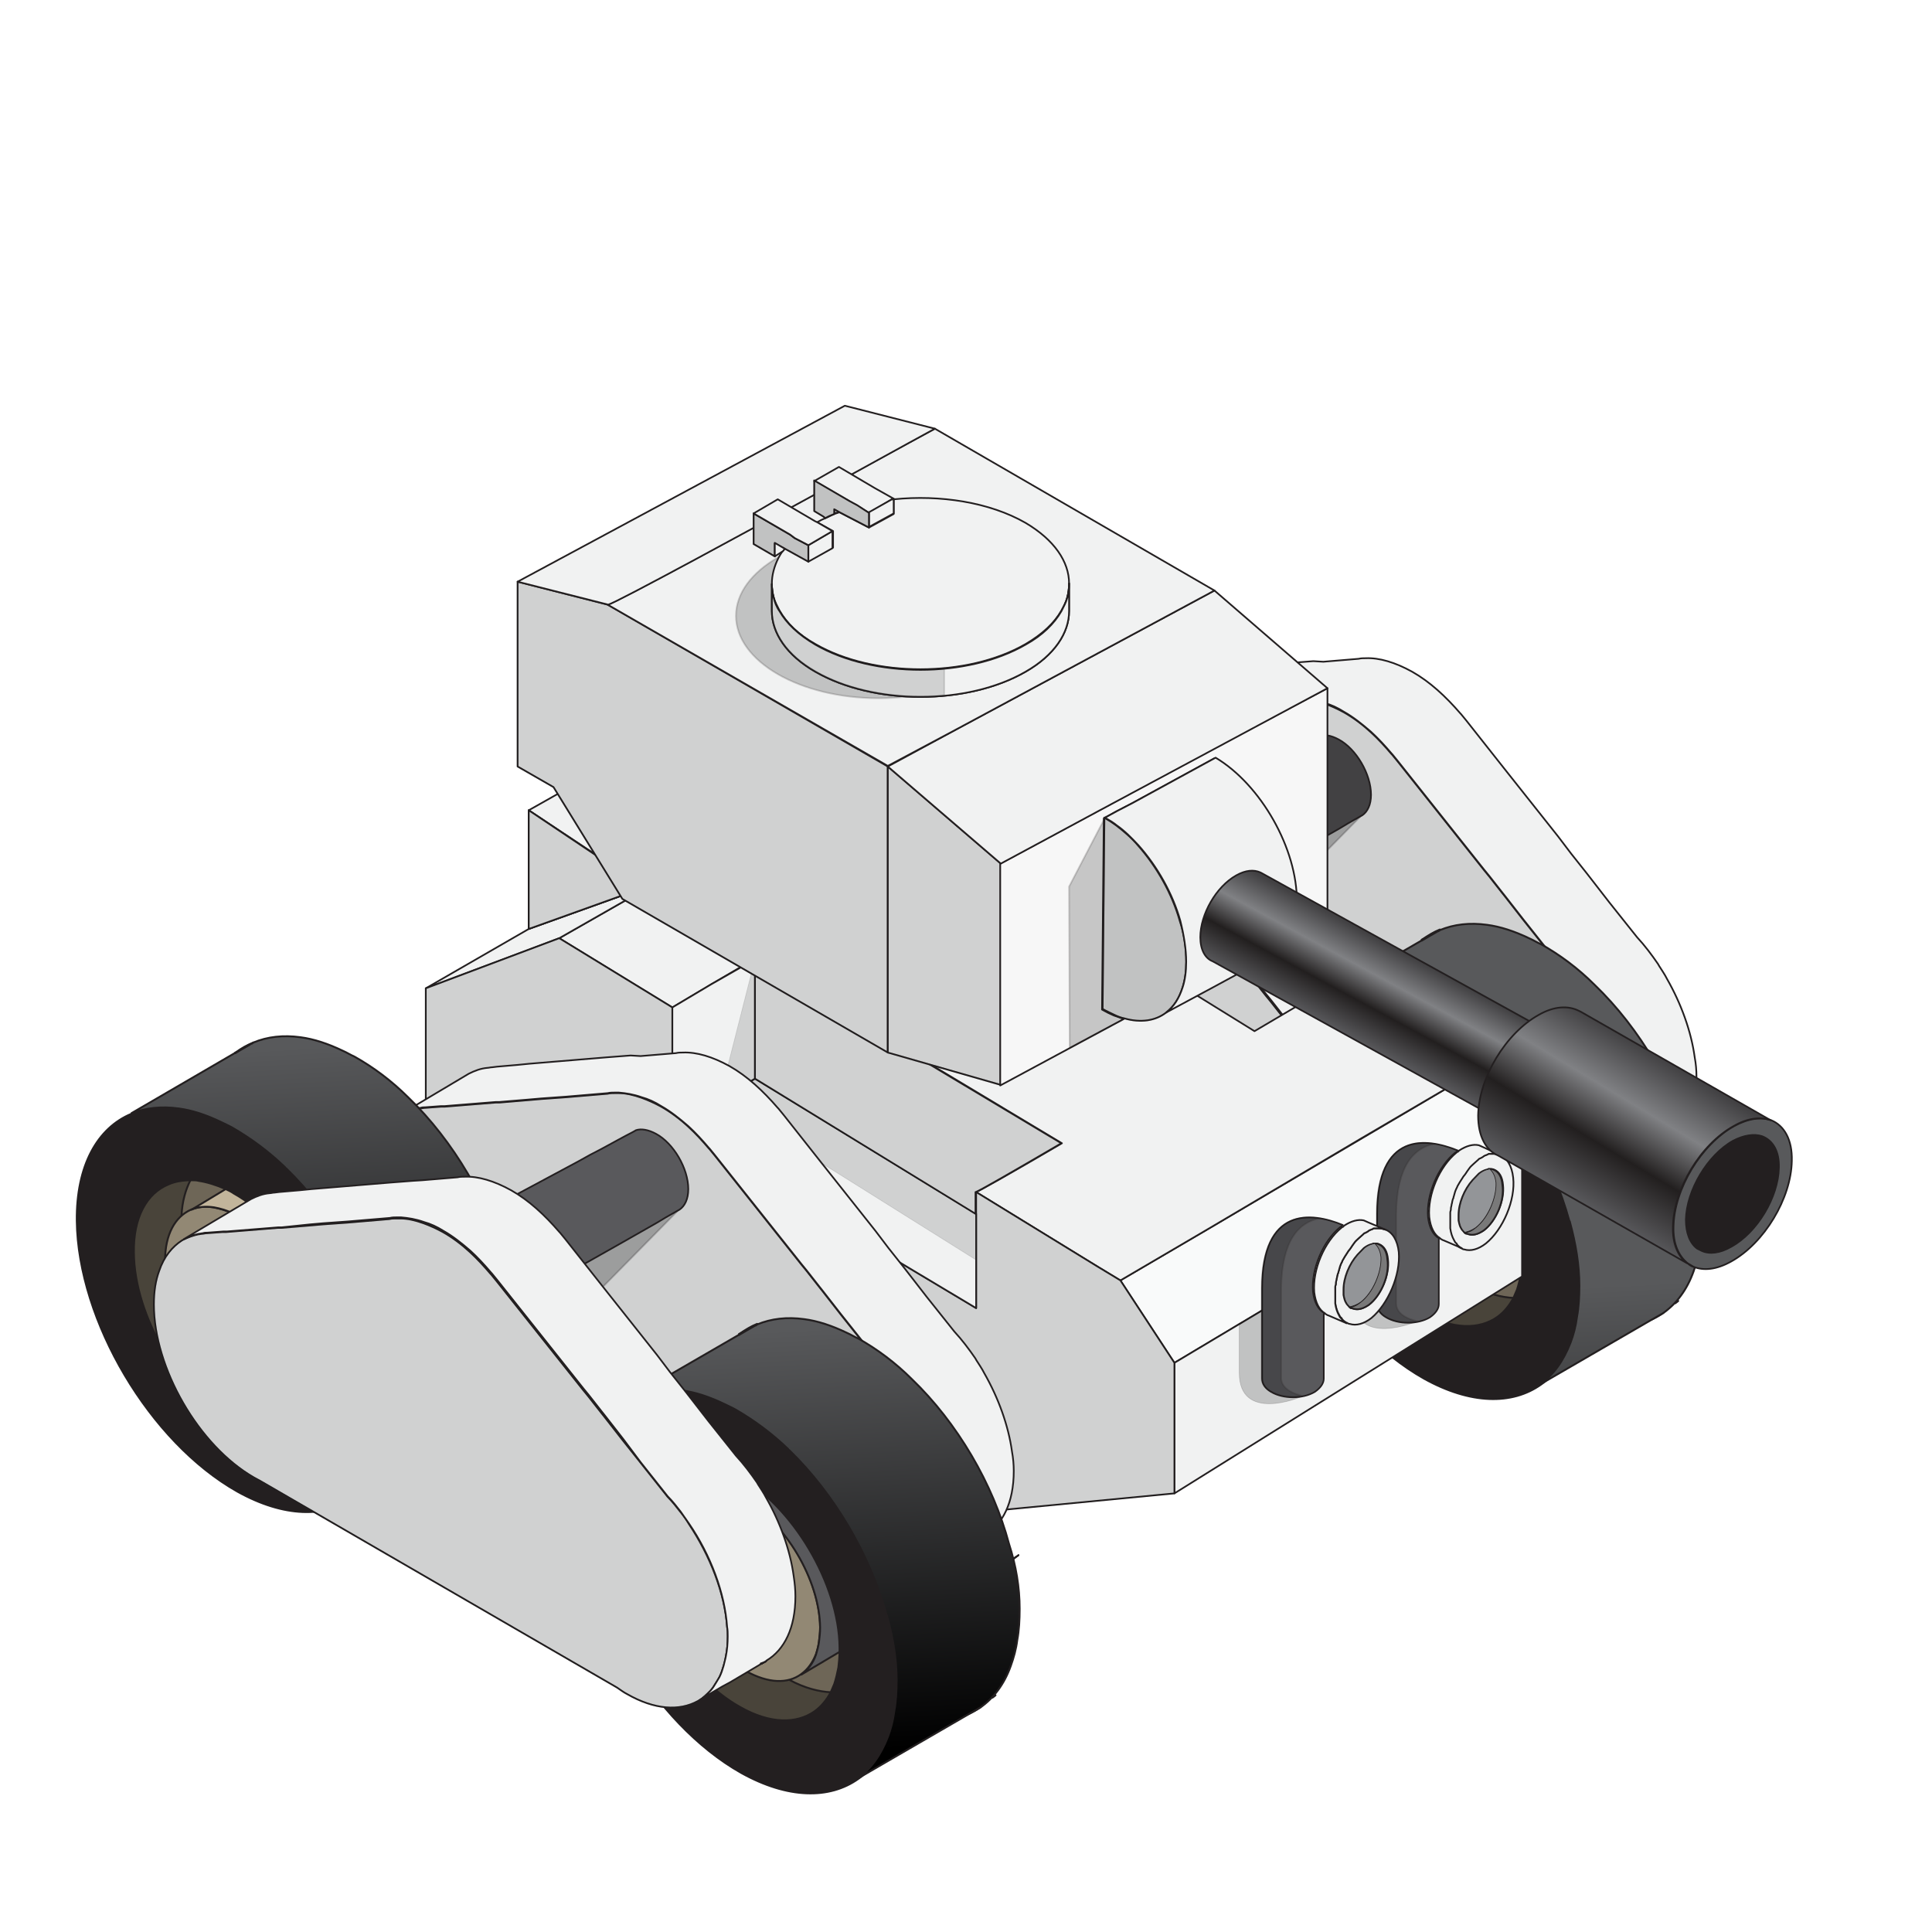 <svg width="230" height="230" viewBox="0 0 230 230" fill="none"
    xmlns="http://www.w3.org/2000/svg">

    <g clip-path="url(#)">
        <path d="M198.458 135.882L197.968 136.163C197.898 136.163 197.898 136.163 197.828 136.163C198.038 136.093 198.248 136.023 198.458 135.882Z" fill="#F1F2F2" stroke="#231F20" stroke-width="0.201" stroke-miterlimit="10" stroke-linecap="round" stroke-linejoin="round"/>
        <path d="M202.522 138.195C202.382 138.335 202.172 138.405 202.032 138.545L201.962 138.615L202.522 138.195Z" fill="#F1F2F2" stroke="#231F20" stroke-width="0.201" stroke-miterlimit="10" stroke-linecap="round" stroke-linejoin="round"/>
        <path d="M198.458 135.882L197.968 136.163C197.898 136.163 197.898 136.163 197.828 136.163C198.038 136.093 198.248 136.023 198.458 135.882Z" fill="#F1F2F2" stroke="#231F20" stroke-width="0.201" stroke-miterlimit="10" stroke-linecap="round" stroke-linejoin="round"/>
        <path d="M198.458 135.882L197.968 136.163C197.898 136.163 197.898 136.163 197.828 136.163C198.038 136.093 198.248 136.023 198.458 135.882Z" fill="#F1F2F2" stroke="#231F20" stroke-width="0.201" stroke-miterlimit="10" stroke-linecap="round" stroke-linejoin="round"/>
        <path d="M202.522 138.195C202.382 138.335 202.172 138.405 202.032 138.545L201.962 138.615L202.522 138.195Z" fill="#F1F2F2" stroke="#231F20" stroke-width="0.201" stroke-miterlimit="10" stroke-linecap="round" stroke-linejoin="round"/>
        <path d="M198.458 135.882L197.968 136.163C197.898 136.163 197.898 136.163 197.828 136.163C198.038 136.093 198.248 136.023 198.458 135.882Z" fill="#F1F2F2" stroke="#231F20" stroke-width="0.201" stroke-miterlimit="10" stroke-linecap="round" stroke-linejoin="round"/>
        <path d="M198.458 135.882L197.968 136.163C197.898 136.163 197.898 136.163 197.828 136.163C198.038 136.093 198.248 136.023 198.458 135.882Z" fill="#F1F2F2" stroke="#231F20" stroke-width="0.201" stroke-miterlimit="10" stroke-linecap="round" stroke-linejoin="round"/>
        <path d="M193.904 132.94C193.904 133.78 193.834 134.551 193.694 135.252C193.624 135.672 193.554 136.022 193.413 136.443C193.273 136.933 193.133 137.354 192.923 137.774C192.783 138.054 192.643 138.265 192.503 138.475C192.292 138.825 192.082 139.175 191.802 139.456C191.382 139.876 190.961 140.296 190.471 140.577L190.331 140.647C188.159 141.838 185.216 141.698 181.923 139.806C181.502 139.596 181.152 139.316 180.732 139.035L138.272 114.442C137.991 114.302 137.781 114.162 137.501 114.022C130.915 110.238 125.59 100.99 125.59 93.422C125.59 91.881 125.8 90.55 126.22 89.429C126.781 87.747 127.762 86.556 128.953 85.785C129.023 85.785 129.023 85.715 129.093 85.715C129.654 85.435 130.214 85.225 130.845 85.085C130.985 85.085 131.195 85.015 131.335 85.015C131.475 85.015 131.686 84.945 131.896 84.945L133.788 84.804H134.208L140.304 84.314H140.724L144.087 84.034L145.699 83.894L148.641 83.683L153.616 83.263C153.896 83.193 154.177 83.193 154.457 83.193C154.597 83.193 154.737 83.193 154.947 83.193C155.788 83.193 156.699 83.403 157.68 83.753C158.451 84.034 159.221 84.384 159.992 84.804C161.113 85.435 162.234 86.276 163.215 87.187C164.056 87.957 164.897 88.868 165.667 89.779L165.738 89.849C165.948 90.129 166.158 90.34 166.368 90.62L176.668 103.582L177.298 104.353L178.84 106.315L179.12 106.665L181.362 109.538L183.534 112.27L186.757 116.334C187.318 116.895 187.808 117.525 188.299 118.156C188.649 118.576 188.999 119.067 189.28 119.557C191.802 123.341 193.554 127.755 193.834 131.889C193.904 132.169 193.904 132.589 193.904 132.94Z" fill="#F1F2F2" stroke="#231F20" stroke-width="0.201" stroke-miterlimit="10" stroke-linecap="round" stroke-linejoin="round"/>
        <path opacity="0.14" d="M193.904 132.94C193.904 133.78 193.834 134.551 193.694 135.252C193.624 135.672 193.554 136.022 193.413 136.443C193.273 136.933 193.133 137.354 192.923 137.774C192.783 138.054 192.643 138.265 192.503 138.475C192.292 138.825 192.082 139.175 191.802 139.456C191.382 139.876 190.961 140.296 190.471 140.577L190.331 140.647C188.159 141.838 185.216 141.698 181.923 139.806C181.502 139.596 181.152 139.316 180.732 139.035L138.272 114.442C137.991 114.302 137.781 114.162 137.501 114.022C130.915 110.238 125.59 100.99 125.59 93.422C125.59 91.881 125.8 90.55 126.22 89.429C126.781 87.747 127.762 86.556 128.953 85.785C129.023 85.785 129.023 85.715 129.093 85.715C129.654 85.435 130.214 85.225 130.845 85.085C130.985 85.085 131.195 85.015 131.335 85.015C131.475 85.015 131.686 84.945 131.896 84.945L133.788 84.804H134.208L140.304 84.314H140.724L144.087 84.034L145.699 83.894L148.641 83.683L153.616 83.263C153.896 83.193 154.177 83.193 154.457 83.193C154.597 83.193 154.737 83.193 154.947 83.193C155.788 83.193 156.699 83.403 157.68 83.753C158.451 84.034 159.221 84.384 159.992 84.804C161.113 85.435 162.234 86.276 163.215 87.187C164.056 87.957 164.897 88.868 165.667 89.779L165.738 89.849C165.948 90.129 166.158 90.34 166.368 90.62L176.668 103.582L177.298 104.353L178.84 106.315L179.12 106.665L181.362 109.538L183.534 112.27L186.757 116.334C187.318 116.895 187.808 117.525 188.299 118.156C188.649 118.576 188.999 119.067 189.28 119.557C191.802 123.341 193.554 127.755 193.834 131.889C193.904 132.169 193.904 132.589 193.904 132.94Z" fill="black" stroke="#231F20" stroke-width="0.201" stroke-miterlimit="10"/>
        <path d="M201.962 128.175C201.962 131.959 200.63 134.551 198.528 135.812L198.458 135.882C198.248 136.023 198.038 136.093 197.828 136.163C197.898 136.163 197.898 136.163 197.968 136.163L194.184 138.405L193.273 138.895L192.082 139.596L190.471 140.577C190.961 140.297 191.382 139.876 191.802 139.456C192.082 139.175 192.293 138.825 192.503 138.475C192.643 138.265 192.783 137.984 192.923 137.774C193.133 137.354 193.273 136.933 193.414 136.443C193.484 136.093 193.624 135.672 193.694 135.252C193.834 134.551 193.904 133.78 193.904 132.94C193.904 132.589 193.904 132.169 193.834 131.819C193.554 127.755 191.872 123.271 189.28 119.487C188.929 118.997 188.649 118.576 188.299 118.086C187.808 117.455 187.318 116.824 186.757 116.264L183.534 112.2L181.362 109.468L179.12 106.595L178.84 106.245L177.299 104.283L176.668 103.512L166.368 90.55C166.158 90.27 165.948 90.059 165.738 89.779L165.668 89.709C164.897 88.798 164.056 87.887 163.215 87.117C162.164 86.206 161.113 85.365 159.992 84.734C159.222 84.244 158.451 83.894 157.68 83.683C156.699 83.333 155.788 83.193 154.948 83.123C154.807 83.123 154.597 83.123 154.457 83.123C154.177 83.123 153.897 83.123 153.616 83.193L148.642 83.613L145.699 83.823L144.087 83.964L140.724 84.244H140.304L134.208 84.734H133.788L131.896 84.874C131.686 84.874 131.546 84.874 131.335 84.945C131.195 84.945 130.985 85.015 130.845 85.015C130.214 85.155 129.654 85.365 129.093 85.645L130.845 84.594L137.081 80.881C137.781 80.53 138.482 80.25 139.323 80.18C139.463 80.18 139.673 80.11 139.883 80.11L140.444 80.04L142.896 79.83L144.298 79.69L153.616 78.919L156.349 78.709L157.54 78.779L161.744 78.428C162.024 78.358 162.304 78.358 162.585 78.358C164.196 78.288 166.088 78.849 168.12 79.97C170.222 81.161 172.114 82.913 173.865 84.945L173.935 85.015C174.146 85.295 174.356 85.505 174.566 85.785L179.05 91.461L185.496 99.588L187.038 101.62L188.929 104.002L191.592 107.436L194.885 111.57C195.796 112.55 196.637 113.672 197.407 114.793C197.407 114.863 197.477 114.863 197.477 114.933C197.828 115.493 198.178 115.984 198.458 116.544C200.14 119.487 201.331 122.78 201.751 125.863C201.892 126.634 201.962 127.404 201.962 128.175Z" fill="#F1F2F2" stroke="#231F20" stroke-width="0.201" stroke-miterlimit="10" stroke-linecap="round" stroke-linejoin="round"/>
        <path opacity="0.25" d="M162.164 96.996L152.985 106.315L146.75 98.537L162.164 96.996Z" fill="black" stroke="#231F20" stroke-width="0.201" stroke-miterlimit="10"/>
        <path d="M163.215 94.614C163.215 95.805 162.795 96.646 162.164 97.066C162.094 97.066 162.094 97.136 162.024 97.136C161.954 97.206 160.973 97.697 159.501 98.608C155.087 101.13 146.119 106.245 141.354 108.697C140.514 109.117 139.813 109.468 139.323 109.748C139.953 109.328 140.374 108.417 140.374 107.296C140.374 104.773 138.622 101.69 136.45 100.429C135.469 99.869 134.558 99.728 133.857 100.079C134.628 99.659 135.539 99.168 136.52 98.608C140.584 96.435 145.909 93.563 150.113 91.321C151.094 90.76 152.004 90.27 152.845 89.849C154.527 88.938 155.788 88.238 156.489 87.887C156.769 87.747 156.979 87.607 156.979 87.607C157.61 87.397 158.451 87.537 159.361 88.028C161.463 89.149 163.215 92.161 163.215 94.614Z" fill="url(#paint0_linear_1_19911)" stroke="#231F20" stroke-width="0.201" stroke-miterlimit="10" stroke-linecap="round" stroke-linejoin="round"/>
        <path d="M162.794 124.812C162.794 124.812 156.699 118.646 155.648 130.207C154.597 141.768 154.597 141.768 154.597 141.768L166.158 159.144L179.68 160.546L180.661 153.539L162.794 124.812Z" fill="#49443A" stroke="#231F20" stroke-width="0.226" stroke-miterlimit="10" stroke-linecap="round" stroke-linejoin="round"/>
        <path d="M186.967 145.902C186.967 146.743 186.897 147.514 186.827 148.284C186.687 148.985 186.547 149.616 186.337 150.246C185.846 151.647 185.005 152.698 184.024 153.399C183.043 154.1 181.852 154.52 180.521 154.52C180.451 154.52 180.311 154.52 180.241 154.52C178.769 154.45 177.088 154.03 175.266 153.049C175.196 153.049 175.196 152.979 175.126 152.979C168.47 149.265 163.005 140.017 162.935 132.449C162.935 132.099 162.935 131.679 162.935 131.328C163.005 129.647 163.425 128.245 163.986 127.124C163.986 127.054 164.056 126.984 164.126 126.914C164.826 125.653 165.807 124.742 167.068 124.252C168.119 123.831 169.311 123.691 170.642 123.901C171.623 124.042 172.744 124.392 173.865 124.952C174.145 125.092 174.495 125.233 174.776 125.443C174.916 125.513 175.056 125.583 175.266 125.723C175.336 125.723 175.336 125.793 175.406 125.793C180.801 130.978 185.075 138.265 186.967 145.412C186.967 145.482 186.967 145.482 186.967 145.552C186.967 145.622 186.967 145.762 186.967 145.902Z" fill="#6E6657" stroke="#231F20" stroke-width="0.226" stroke-miterlimit="10" stroke-linecap="round" stroke-linejoin="round"/>
        <path d="M160.973 136.653C161.043 142.329 165.107 149.195 170.081 151.998C172.744 153.469 175.056 153.539 176.667 152.348C177.438 151.787 177.999 151.017 178.419 149.966C178.559 149.545 178.699 149.055 178.769 148.494C178.839 147.934 178.909 147.373 178.909 146.743C178.839 141.067 174.776 134.201 169.801 131.398C169.591 131.258 169.381 131.188 169.1 131.048C168.259 130.628 167.419 130.417 166.718 130.277C165.737 130.137 164.826 130.207 164.056 130.558C162.094 131.398 160.903 133.5 160.973 136.653Z" fill="#928874" stroke="#231F20" stroke-width="0.226" stroke-miterlimit="10" stroke-linecap="round" stroke-linejoin="round"/>
        <path d="M164.056 130.628C164.826 130.277 165.737 130.207 166.718 130.347C167.489 130.487 168.26 130.698 169.1 131.118C169.311 131.258 169.521 131.328 169.801 131.468C174.776 134.271 178.84 141.137 178.91 146.813C178.91 147.443 178.84 148.004 178.769 148.564C178.699 149.055 178.559 149.545 178.419 150.036C178.069 151.087 177.438 151.858 176.668 152.418L181.502 149.545L181.572 149.475C183.184 148.564 184.165 146.533 184.165 143.66C184.094 137.985 180.031 131.118 175.056 128.315C172.884 127.124 170.922 126.844 169.381 127.475L168.119 128.175L164.056 130.628Z" fill="url(#paint1_linear_1_19911)" stroke="#231F20" stroke-width="0.226" stroke-miterlimit="10" stroke-linecap="round" stroke-linejoin="round"/>
        <path d="M186.967 145.482C186.967 145.411 186.967 145.411 186.897 145.341C184.935 138.125 180.661 130.908 175.336 125.723C175.266 125.653 175.196 125.653 175.196 125.583C173.234 123.691 171.132 122.15 168.96 120.888C168.47 120.608 167.98 120.398 167.559 120.188C165.807 119.347 164.126 118.786 162.514 118.576C160.482 118.296 158.591 118.506 156.979 119.137H156.909C152.845 120.818 150.323 125.303 150.393 131.889C150.533 143.8 159.081 158.233 169.521 164.119C175.056 167.202 180.031 167.272 183.464 164.82C185.076 163.699 186.267 162.017 187.107 159.845C187.458 158.934 187.738 157.883 187.878 156.762C188.088 155.641 188.158 154.38 188.158 153.049C188.018 150.596 187.668 148.074 186.967 145.482ZM178.279 156.762C176.107 158.304 172.954 158.304 169.381 156.272C162.725 152.558 157.259 143.309 157.189 135.742C157.119 131.538 158.731 128.666 161.323 127.615C162.094 127.264 163.005 127.124 163.986 127.124C164.056 127.124 164.126 127.124 164.196 127.124C164.406 127.124 164.686 127.124 164.897 127.194C165.878 127.334 166.999 127.685 168.12 128.175C168.4 128.315 168.75 128.456 169.031 128.666C175.687 132.379 181.152 141.628 181.222 149.195C181.222 149.335 181.222 149.475 181.222 149.615C181.222 150.316 181.152 150.947 181.082 151.577C180.942 152.278 180.802 152.908 180.591 153.539C180.451 153.889 180.311 154.17 180.171 154.52C179.681 155.431 179.05 156.202 178.279 156.762Z" fill="#231F20" stroke="#231F20" stroke-width="0.226" stroke-miterlimit="10" stroke-linecap="round" stroke-linejoin="round"/>
        <path d="M196.566 157.113C197.057 156.902 197.547 156.622 198.038 156.272L196.566 157.113ZM186.967 145.341C185.006 138.125 180.732 130.908 175.407 125.723C175.336 125.653 175.266 125.653 175.266 125.583V125.653C175.547 126.844 175.967 127.965 176.387 129.156C178.139 133.921 180.872 138.545 184.165 142.469C185.076 143.52 186.057 144.571 187.037 145.552C187.037 145.552 187.037 145.552 187.107 145.552C186.967 145.412 186.967 145.412 186.967 145.341ZM169.311 111.85C169.241 111.85 169.241 111.92 169.241 111.92C169.941 111.5 170.572 111.149 170.922 110.939C170.992 110.939 170.992 110.869 171.062 110.869C171.133 110.799 171.203 110.799 171.203 110.799C171.273 110.799 171.273 110.729 171.343 110.729L171.413 110.659C170.712 110.939 170.011 111.36 169.311 111.85Z" fill="#231F20" stroke="#231F20" stroke-width="0.226" stroke-miterlimit="10" stroke-linecap="round" stroke-linejoin="round"/>
        <path d="M199.789 154.87C199.649 155.011 199.509 155.081 199.439 155.151C199.509 155.011 199.649 154.941 199.789 154.87Z" fill="url(#paint2_linear_1_19911)" stroke="#231F20" stroke-width="0.226" stroke-miterlimit="10" stroke-linecap="round" stroke-linejoin="round"/>
        <path d="M202.662 144.571C202.662 145.902 202.592 147.163 202.382 148.284C202.241 149.405 201.961 150.386 201.611 151.367C200.84 153.539 199.579 155.221 197.967 156.342L196.496 157.183L183.324 164.82C184.935 163.699 186.126 162.017 186.967 159.845C187.317 158.934 187.598 157.883 187.738 156.762C187.948 155.641 188.018 154.38 188.018 153.049C188.018 150.596 187.598 148.074 186.897 145.482C186.897 145.412 186.897 145.412 186.827 145.341C184.865 138.125 180.591 130.908 175.266 125.723C175.196 125.653 175.126 125.653 175.126 125.583C173.164 123.691 171.062 122.15 168.89 120.889C168.4 120.608 167.909 120.398 167.489 120.188C165.737 119.347 164.056 118.787 162.444 118.576C160.412 118.296 158.52 118.506 156.909 119.137H156.839L169.311 111.92C169.241 111.92 169.241 111.99 169.241 111.99C169.941 111.57 170.572 111.219 170.922 111.009C170.992 111.009 170.992 110.939 171.062 110.939C171.132 110.869 171.202 110.869 171.202 110.869C171.272 110.869 171.272 110.799 171.342 110.799L171.413 110.729C173.094 110.028 174.986 109.818 177.018 110.098C178.629 110.309 180.311 110.869 182.063 111.71C182.553 111.92 182.973 112.2 183.464 112.411C185.706 113.672 187.878 115.283 189.84 117.245C195.235 122.43 199.509 129.717 201.401 136.864C202.241 139.456 202.662 142.048 202.662 144.571Z" fill="url(#paint3_linear_1_19911)" stroke="#231F20" stroke-width="0.226" stroke-miterlimit="10" stroke-linecap="round" stroke-linejoin="round"/>
        <path d="M170.922 110.939C170.502 111.149 169.941 111.5 169.241 111.92L169.311 111.85L170.922 110.939Z" fill="#C49A6C" stroke="#231F20" stroke-width="0.226" stroke-miterlimit="10" stroke-linecap="round" stroke-linejoin="round"/>
        <path d="M102.819 91.321C102.819 91.321 96.723 85.155 95.672 96.716C94.551 108.207 94.551 108.207 94.551 108.207L106.112 125.583L119.634 126.984L120.615 119.978L102.819 91.321Z" fill="#49443A" stroke="#231F20" stroke-width="0.226" stroke-miterlimit="10" stroke-linecap="round" stroke-linejoin="round"/>
        <path d="M126.991 112.411C126.991 113.251 126.921 114.022 126.851 114.793C126.711 115.493 126.571 116.124 126.361 116.755C125.87 118.156 125.029 119.207 124.049 119.908C123.068 120.608 121.876 121.029 120.545 121.029C120.475 121.029 120.335 121.029 120.265 121.029C118.794 121.029 117.112 120.538 115.29 119.557C115.22 119.557 115.22 119.487 115.15 119.487C108.424 115.704 102.959 106.455 102.889 98.888C102.889 98.538 102.889 98.117 102.889 97.767C102.959 96.085 103.379 94.684 103.94 93.563C103.94 93.493 104.01 93.423 104.08 93.353C104.78 92.091 105.761 91.181 107.023 90.69C108.074 90.27 109.265 90.13 110.596 90.34C111.577 90.48 112.698 90.83 113.819 91.391C114.099 91.531 114.45 91.671 114.73 91.881C114.87 91.951 115.01 92.021 115.22 92.162C115.29 92.162 115.29 92.232 115.36 92.232C120.755 97.416 125.029 104.703 126.921 111.85C126.921 111.92 126.921 111.92 126.921 111.99C126.991 112.06 126.991 112.2 126.991 112.411Z" fill="#6E6657" stroke="#231F20" stroke-width="0.226" stroke-miterlimit="10" stroke-linecap="round" stroke-linejoin="round"/>
        <path d="M100.927 103.162C100.997 108.837 105.061 115.704 110.035 118.506C112.698 119.978 115.01 120.048 116.621 118.857C117.392 118.296 117.953 117.525 118.373 116.474C118.513 116.054 118.653 115.564 118.723 115.003C118.794 114.442 118.864 113.882 118.864 113.251C118.794 107.576 114.73 100.71 109.755 97.907C109.545 97.767 109.335 97.697 109.054 97.557C108.214 97.136 107.373 96.926 106.672 96.786C105.691 96.646 104.78 96.716 104.01 97.066C102.118 97.907 100.927 100.009 100.927 103.162Z" fill="#928874" stroke="#231F20" stroke-width="0.226" stroke-miterlimit="10" stroke-linecap="round" stroke-linejoin="round"/>
        <path d="M104.08 97.066C104.851 96.716 105.762 96.646 106.743 96.786C107.513 96.926 108.284 97.136 109.125 97.557C109.335 97.697 109.545 97.767 109.825 97.907C114.8 100.71 118.864 107.576 118.934 113.251C118.934 113.882 118.864 114.443 118.794 115.003C118.724 115.493 118.584 115.984 118.444 116.474C118.093 117.525 117.463 118.296 116.692 118.857L121.526 115.984L121.597 115.914C123.208 115.003 124.189 112.971 124.189 110.098C124.119 104.423 120.055 97.557 115.08 94.754C112.908 93.563 110.947 93.283 109.405 93.913L108.144 94.614L104.08 97.066Z" fill="url(#paint4_linear_1_19911)" stroke="#231F20" stroke-width="0.226" stroke-miterlimit="10" stroke-linecap="round" stroke-linejoin="round"/>
        <path d="M126.991 111.99C126.991 111.92 126.991 111.92 126.921 111.85C124.959 104.633 120.685 97.416 115.36 92.232C115.29 92.162 115.22 92.162 115.22 92.091C113.258 90.2 111.156 88.658 108.984 87.397C108.494 87.117 108.003 86.907 107.583 86.696C105.831 85.856 104.15 85.295 102.538 85.085C100.506 84.805 98.615 85.015 97.003 85.645H96.933C92.869 87.327 90.347 91.811 90.417 98.397C90.557 110.309 99.105 124.742 109.545 130.628C115.08 133.711 120.055 133.781 123.488 131.328C125.1 130.207 126.291 128.526 127.131 126.354C127.482 125.443 127.762 124.392 127.902 123.271C128.112 122.15 128.182 120.889 128.182 119.557C128.042 117.105 127.692 114.513 126.991 111.99ZM118.303 123.201C116.131 124.742 112.978 124.742 109.405 122.71C102.749 118.997 97.283 109.818 97.213 102.181C97.143 97.977 98.755 95.104 101.347 94.053C102.118 93.703 103.029 93.563 104.01 93.563C104.08 93.563 104.15 93.563 104.22 93.563C104.43 93.563 104.71 93.563 104.921 93.633C105.901 93.773 107.023 94.123 108.144 94.614C108.424 94.754 108.774 94.894 109.054 95.104C115.711 98.818 121.176 108.067 121.246 115.634C121.246 115.774 121.246 115.914 121.246 116.054C121.246 116.755 121.176 117.385 121.106 118.016C120.966 118.716 120.825 119.347 120.615 119.978C120.475 120.328 120.335 120.608 120.195 120.959C119.704 121.94 119.074 122.64 118.303 123.201Z" fill="#231F20" stroke="#231F20" stroke-width="0.226" stroke-miterlimit="10" stroke-linecap="round" stroke-linejoin="round"/>
        <path d="M136.59 123.621C137.081 123.411 137.571 123.13 138.062 122.78L136.59 123.621ZM126.921 111.78C124.959 104.563 120.685 97.346 115.36 92.161C115.29 92.091 115.22 92.091 115.22 92.021V92.091C115.5 93.282 115.921 94.403 116.341 95.595C118.093 100.359 120.825 104.983 124.119 108.907C125.029 109.958 126.01 111.009 126.991 111.99C126.991 111.99 126.991 111.99 127.061 111.99C126.991 111.92 126.991 111.85 126.921 111.78ZM109.335 78.359C109.265 78.359 109.265 78.428 109.265 78.428C109.965 78.008 110.596 77.658 110.946 77.448C111.016 77.448 111.016 77.378 111.086 77.378C111.156 77.308 111.226 77.308 111.226 77.308C111.297 77.308 111.297 77.237 111.367 77.237L111.437 77.167C110.736 77.448 109.965 77.868 109.335 78.359Z" fill="#231F20" stroke="#231F20" stroke-width="0.226" stroke-miterlimit="10" stroke-linecap="round" stroke-linejoin="round"/>
        <path d="M139.743 121.309C139.603 121.449 139.463 121.519 139.393 121.589C139.533 121.519 139.673 121.449 139.743 121.309Z" fill="url(#paint5_linear_1_19911)" stroke="#231F20" stroke-width="0.226" stroke-miterlimit="10" stroke-linecap="round" stroke-linejoin="round"/>
        <path d="M142.687 111.009C142.687 112.34 142.616 113.602 142.406 114.723C142.266 115.844 141.986 116.825 141.636 117.806C140.865 119.978 139.604 121.659 137.992 122.78L136.521 123.621L123.418 131.258C125.03 130.137 126.221 128.456 127.062 126.284C127.412 125.373 127.692 124.322 127.833 123.201C128.043 122.08 128.113 120.818 128.113 119.487C128.113 117.035 127.692 114.513 126.992 111.92C126.992 111.85 126.992 111.85 126.922 111.78C124.96 104.563 120.686 97.346 115.361 92.162C115.291 92.091 115.221 92.091 115.221 92.021C113.259 90.13 111.157 88.588 108.985 87.327C108.494 87.047 108.004 86.837 107.584 86.626C105.832 85.785 104.15 85.225 102.539 85.015C100.507 84.735 98.615 84.945 97.004 85.575H96.934L109.335 78.359C109.265 78.359 109.265 78.429 109.265 78.429C109.966 78.008 110.596 77.658 110.947 77.448C111.017 77.448 111.017 77.378 111.087 77.378C111.157 77.308 111.227 77.308 111.227 77.308C111.297 77.308 111.297 77.237 111.367 77.237L111.437 77.168C113.119 76.467 115.011 76.257 117.042 76.537C118.654 76.747 120.336 77.308 122.087 78.148C122.578 78.359 122.998 78.639 123.489 78.849C125.731 80.11 127.903 81.722 129.865 83.684C135.26 88.868 139.534 96.155 141.425 103.302C142.266 105.894 142.687 108.557 142.687 111.009Z" fill="url(#paint6_linear_1_19911)" stroke="#231F20" stroke-width="0.226" stroke-miterlimit="10" stroke-linecap="round" stroke-linejoin="round"/>
        <path d="M110.946 77.448C110.526 77.658 109.965 78.008 109.265 78.429L109.335 78.359L110.946 77.448Z" fill="#C49A6C" stroke="#231F20" stroke-width="0.226" stroke-miterlimit="10" stroke-linecap="round" stroke-linejoin="round"/>
        <path d="M172.464 150.806L171.973 151.087C171.903 151.087 171.903 151.087 171.833 151.087C172.113 151.017 172.253 150.947 172.464 150.806Z" fill="#F1F2F2" stroke="#231F20" stroke-width="0.201" stroke-miterlimit="10" stroke-linecap="round" stroke-linejoin="round"/>
        <path d="M172.464 150.806L171.973 151.087C171.903 151.087 171.903 151.087 171.833 151.087C172.113 151.017 172.253 150.947 172.464 150.806Z" fill="#F1F2F2" stroke="#231F20" stroke-width="0.201" stroke-miterlimit="10" stroke-linecap="round" stroke-linejoin="round"/>
        <path d="M172.464 150.806L171.973 151.087C171.903 151.087 171.903 151.087 171.833 151.087C172.113 151.017 172.253 150.947 172.464 150.806Z" fill="#F1F2F2" stroke="#231F20" stroke-width="0.201" stroke-miterlimit="10" stroke-linecap="round" stroke-linejoin="round"/>
        <path d="M172.464 150.806L171.973 151.087C171.903 151.087 171.903 151.087 171.833 151.087C172.113 151.017 172.253 150.947 172.464 150.806Z" fill="#F1F2F2" stroke="#231F20" stroke-width="0.201" stroke-miterlimit="10" stroke-linecap="round" stroke-linejoin="round"/>
        <path d="M172.464 150.806L171.973 151.087C171.903 151.087 171.903 151.087 171.833 151.087C172.113 151.017 172.253 150.947 172.464 150.806Z" fill="#F1F2F2" stroke="#231F20" stroke-width="0.201" stroke-miterlimit="10" stroke-linecap="round" stroke-linejoin="round"/>
        <path d="M167.909 147.864C167.909 148.705 167.839 149.475 167.699 150.176C167.629 150.596 167.559 150.947 167.419 151.367C167.279 151.858 167.139 152.278 166.928 152.698C166.788 152.979 166.648 153.189 166.508 153.399C166.298 153.749 166.088 154.1 165.807 154.38C165.387 154.8 164.967 155.221 164.476 155.501L164.336 155.571C162.164 156.762 159.221 156.622 155.928 154.73C155.508 154.52 155.157 154.24 154.737 153.959L112.277 129.366C111.997 129.226 111.787 129.086 111.506 128.946C104.92 125.162 99.595 115.914 99.595 108.347C99.595 106.805 99.805 105.474 100.226 104.353C100.786 102.671 101.767 101.48 102.958 100.709C103.028 100.709 103.028 100.639 103.099 100.639C103.659 100.359 104.22 100.149 104.85 100.009C104.99 100.009 105.2 99.939 105.341 99.939C105.481 99.939 105.691 99.869 105.901 99.869L107.793 99.729H108.213L114.309 99.238H114.729L118.093 98.958L119.704 98.818L122.647 98.608L127.622 98.187C127.902 98.117 128.182 98.117 128.462 98.117C128.602 98.117 128.743 98.117 128.953 98.117C129.794 98.117 130.704 98.327 131.685 98.678C132.456 98.958 133.227 99.308 133.998 99.729C135.119 100.359 136.24 101.2 137.221 102.111C138.061 102.882 138.902 103.792 139.673 104.703L139.743 104.773C139.953 105.054 140.163 105.264 140.373 105.544L150.673 118.506L151.304 119.277L152.845 121.239L153.125 121.589L155.368 124.462L157.54 127.194L160.763 131.258C161.323 131.819 161.814 132.449 162.304 133.08C162.654 133.5 163.005 133.991 163.285 134.481C165.807 138.265 167.559 142.679 167.839 146.813C167.909 147.093 167.909 147.443 167.909 147.864Z" fill="#F1F2F2" stroke="#231F20" stroke-width="0.201" stroke-miterlimit="10" stroke-linecap="round" stroke-linejoin="round"/>
        <path opacity="0.14" d="M167.909 147.864C167.909 148.705 167.839 149.475 167.699 150.176C167.629 150.596 167.559 150.947 167.419 151.367C167.279 151.858 167.139 152.278 166.928 152.698C166.788 152.979 166.648 153.189 166.508 153.399C166.298 153.749 166.088 154.1 165.807 154.38C165.387 154.8 164.967 155.221 164.476 155.501L164.336 155.571C162.164 156.762 159.221 156.622 155.928 154.73C155.508 154.52 155.157 154.24 154.737 153.959L112.277 129.366C111.997 129.226 111.787 129.086 111.506 128.946C104.92 125.162 99.595 115.914 99.595 108.347C99.595 106.805 99.805 105.474 100.226 104.353C100.786 102.671 101.767 101.48 102.958 100.709C103.028 100.709 103.028 100.639 103.099 100.639C103.659 100.359 104.22 100.149 104.85 100.009C104.99 100.009 105.2 99.939 105.341 99.939C105.481 99.939 105.691 99.869 105.901 99.869L107.793 99.729H108.213L114.309 99.238H114.729L118.093 98.958L119.704 98.818L122.647 98.608L127.622 98.187C127.902 98.117 128.182 98.117 128.462 98.117C128.602 98.117 128.743 98.117 128.953 98.117C129.794 98.117 130.704 98.327 131.685 98.678C132.456 98.958 133.227 99.308 133.998 99.729C135.119 100.359 136.24 101.2 137.221 102.111C138.061 102.882 138.902 103.792 139.673 104.703L139.743 104.773C139.953 105.054 140.163 105.264 140.373 105.544L150.673 118.506L151.304 119.277L152.845 121.239L153.125 121.589L155.368 124.462L157.54 127.194L160.763 131.258C161.323 131.819 161.814 132.449 162.304 133.08C162.654 133.5 163.005 133.991 163.285 134.481C165.807 138.265 167.559 142.679 167.839 146.813C167.909 147.093 167.909 147.443 167.909 147.864Z" fill="black" stroke="#231F20" stroke-width="0.201" stroke-miterlimit="10"/>
        <path d="M175.967 143.099C175.967 146.883 174.636 149.475 172.534 150.736L172.463 150.806C172.253 150.947 172.043 151.017 171.833 151.087C171.903 151.087 171.903 151.087 171.973 151.087L168.189 153.329L167.279 153.819L166.088 154.52L164.476 155.501C164.966 155.221 165.387 154.8 165.807 154.38C166.088 154.1 166.298 153.749 166.508 153.399C166.648 153.189 166.788 152.908 166.928 152.698C167.138 152.278 167.279 151.857 167.419 151.367C167.489 151.017 167.629 150.596 167.699 150.176C167.839 149.475 167.909 148.704 167.909 147.864C167.909 147.513 167.909 147.093 167.839 146.743C167.559 142.679 165.877 138.195 163.285 134.411C162.935 133.921 162.654 133.5 162.304 133.01C161.813 132.379 161.323 131.749 160.763 131.188L157.539 127.124L155.438 124.322L153.195 121.449L152.915 121.099L151.374 119.137L150.743 118.366L140.443 105.404C140.233 105.124 140.023 104.913 139.813 104.633L139.743 104.563C138.972 103.652 138.131 102.741 137.29 101.971C136.239 101.06 135.189 100.219 134.067 99.588C133.297 99.098 132.526 98.748 131.755 98.537C130.774 98.187 129.864 98.047 129.023 97.977C128.883 97.977 128.672 97.977 128.532 97.977C128.252 97.977 127.972 97.977 127.691 98.047L122.717 98.467L119.774 98.677L118.163 98.818L114.799 99.168H114.379L108.283 99.658H107.863L105.971 99.799C105.761 99.799 105.621 99.799 105.411 99.869C105.27 99.869 105.06 99.939 104.92 99.939C104.29 100.079 103.729 100.289 103.168 100.569L104.92 99.518L111.156 95.805C111.857 95.454 112.557 95.174 113.398 95.104C113.538 95.104 113.748 95.034 113.959 95.034L114.519 94.964L116.971 94.754L118.373 94.614L127.691 93.843L130.424 93.633L131.545 93.563L135.749 93.212C136.029 93.142 136.31 93.142 136.59 93.142C138.201 93.072 140.093 93.633 142.125 94.754C144.227 95.945 146.119 97.697 147.87 99.728L147.94 99.799C148.151 100.079 148.361 100.289 148.571 100.569L153.055 106.245L159.501 114.372L161.043 116.404L162.935 118.786L165.597 122.22L168.89 126.353C169.801 127.334 170.642 128.455 171.413 129.577C171.413 129.647 171.483 129.647 171.483 129.717C171.833 130.277 172.183 130.768 172.463 131.328C174.145 134.271 175.336 137.564 175.757 140.647C175.897 141.558 175.967 142.328 175.967 143.099Z" fill="#F1F2F2" stroke="#231F20" stroke-width="0.201" stroke-miterlimit="10" stroke-linecap="round" stroke-linejoin="round"/>
    </g>
    <defs>
        <linearGradient id="paint0_linear_1_19911" x1="146.15" y1="92.308" x2="152.234" y2="102.936" gradientUnits="userSpaceOnUse">
            <stop stop-color="#59595C"/>
            <stop offset="0.364" stop-color="#221F1F"/>
            <stop offset="0.674" stop-color="#808184"/>
            <stop offset="1" stop-color="#424143"/>
        </linearGradient>
        <linearGradient id="paint1_linear_1_19911" x1="170.865" y1="129.289" x2="180.435" y2="146.807" gradientUnits="userSpaceOnUse">
            <stop stop-color="#C2B59B"/>
            <stop offset="1" stop-color="#49443A"/>
        </linearGradient>
        <linearGradient id="paint2_linear_1_19911" x1="199.67" y1="154.857" x2="199.526" y2="155.127" gradientUnits="userSpaceOnUse">
            <stop stop-color="#58595B"/>
            <stop offset="1"/>
        </linearGradient>
        <linearGradient id="paint3_linear_1_19911" x1="181.403" y1="161.542" x2="178.662" y2="111.173" gradientUnits="userSpaceOnUse">
            <stop/>
            <stop offset="1" stop-color="#58595B"/>
        </linearGradient>
        <linearGradient id="paint4_linear_1_19911" x1="110.879" y1="95.766" x2="120.448" y2="113.284" gradientUnits="userSpaceOnUse">
            <stop stop-color="#C2B59B"/>
            <stop offset="1" stop-color="#49443A"/>
        </linearGradient>
        <linearGradient id="paint5_linear_1_19911" x1="139.683" y1="121.334" x2="139.539" y2="121.604" gradientUnits="userSpaceOnUse">
            <stop stop-color="#58595B"/>
            <stop offset="1"/>
        </linearGradient>
        <linearGradient id="paint6_linear_1_19911" x1="121.417" y1="128.019" x2="118.676" y2="77.65" gradientUnits="userSpaceOnUse">
            <stop/>
            <stop offset="1" stop-color="#58595B"/>
        </linearGradient>
        <clipPath id="">
            <rect width="112.526" height="90.385" fill="white" transform="translate(90.276 76.257)"/>
        </clipPath>
    </defs>


    <g clip-path="url(#)">
        <path d="M181.197 137.515L139.812 162.242L133.381 152.43L143.822 146.307L162.207 135.474L176.052 127.311L181.197 137.515Z" fill="#F9FAFA" stroke="#231F20" stroke-width="0.201" stroke-miterlimit="10" stroke-linecap="round" stroke-linejoin="round"/>
        <path d="M181.197 137.516V151.959L139.812 177.785V162.242L181.197 137.516Z" fill="#F1F2F2" stroke="#231F20" stroke-width="0.201" stroke-miterlimit="10" stroke-linecap="round" stroke-linejoin="round"/>
        <path d="M176.052 127.311L162.131 135.474L143.822 146.307L133.381 152.43L130.658 150.782L116.207 141.911C116.358 141.911 120.519 139.556 126.421 136.102L101.832 121.345L89.878 114.123L84.658 117.184L80.043 119.932L66.575 111.689L77.168 105.645L76.941 105.488L72.779 102.976L62.944 96.461L82.993 85.157L92.904 91.751L93.207 91.986L96.46 94.106L109.398 86.57L119.309 92.614L122.941 94.812L113.256 100.464L123.092 106.509L125.135 107.764L149.345 122.758C152.825 120.717 156.23 118.676 159.256 116.949L176.052 127.311Z" fill="#F1F2F2" stroke="#231F20" stroke-width="0.201" stroke-miterlimit="10" stroke-linecap="round" stroke-linejoin="round"/>
        <path d="M77.168 105.645L66.576 111.69L50.688 117.655L62.944 110.591L76.941 105.567L77.168 105.645Z" fill="#F1F2F2" stroke="#231F20" stroke-width="0.201" stroke-miterlimit="10" stroke-linecap="round" stroke-linejoin="round"/>
        <path d="M109.398 86.57L96.46 94.106L93.207 91.987L109.398 86.57Z" fill="#F1F2F2" stroke="#231F20" stroke-width="0.201" stroke-miterlimit="10" stroke-linecap="round" stroke-linejoin="round"/>
        <path d="M76.941 105.567L62.944 110.591V96.461L72.779 103.055L76.941 105.567Z" fill="#F1F2F2" stroke="#231F20" stroke-width="0.201" stroke-miterlimit="10" stroke-linecap="round" stroke-linejoin="round"/>
        <path d="M139.812 162.242V177.785L99.714 181.631L50.688 137.515V117.655L66.576 111.689L80.043 119.932V134.061L80.118 134.14L116.207 155.727V141.911L130.658 150.782L133.382 152.43L139.812 162.242Z" fill="#F1F2F2" stroke="#231F20" stroke-width="0.201" stroke-miterlimit="10" stroke-linecap="round" stroke-linejoin="round"/>
        <path opacity="0.14" d="M139.812 162.242V177.785L99.714 181.631L50.688 137.515V117.655L66.576 111.689L80.043 119.932V134.061L80.118 134.14L116.207 155.727V141.911L130.658 150.782L133.382 152.43L139.812 162.242Z" fill="black" stroke="#231F20" stroke-width="0.08" stroke-miterlimit="10"/>
        <path d="M76.941 105.567L62.944 110.591V96.461L72.779 103.055L76.941 105.567Z" fill="#F1F2F2" stroke="#231F20" stroke-width="0.201" stroke-miterlimit="10" stroke-linecap="round" stroke-linejoin="round"/>
        <path opacity="0.14" d="M76.941 105.567L62.944 110.591V96.461L72.779 103.055L76.941 105.567Z" fill="black" stroke="#231F20" stroke-width="0.08" stroke-miterlimit="10"/>
        <path d="M116.207 144.502V155.727L80.118 134.14L89.878 128.41L116.207 144.502Z" fill="#F1F2F2" stroke="#231F20" stroke-width="0.201" stroke-miterlimit="10" stroke-linecap="round" stroke-linejoin="round"/>
        <path d="M89.878 114.201V128.41L80.118 134.14L80.043 134.061V119.932L84.658 117.184L89.878 114.201Z" fill="#F1F2F2" stroke="#231F20" stroke-width="0.201" stroke-miterlimit="10" stroke-linecap="round" stroke-linejoin="round"/>
        <path d="M126.346 136.102C120.444 139.556 116.359 141.911 116.132 141.911V144.502L89.878 128.41V114.201L101.832 121.423L126.346 136.102Z" fill="#F1F2F2" stroke="#231F20" stroke-width="0.201" stroke-miterlimit="10" stroke-linecap="round" stroke-linejoin="round"/>
        <path d="M123.017 94.891V106.509L113.181 100.464L122.865 94.812L123.017 94.891Z" fill="#F1F2F2" stroke="#231F20" stroke-width="0.201" stroke-miterlimit="10" stroke-linecap="round" stroke-linejoin="round"/>
        <path d="M123.017 94.734V94.891L122.865 94.812L123.017 94.734Z" fill="#F1F2F2" stroke="#231F20" stroke-width="0.201" stroke-miterlimit="10" stroke-linecap="round" stroke-linejoin="round"/>
        <path opacity="0.14" d="M89.878 114.201L85.641 130.843L116.207 149.997V141.911L126.345 136.102L89.878 114.201Z" fill="black" stroke="#231F20" stroke-width="0.08" stroke-miterlimit="10"/>
        <path opacity="0.2" d="M154.793 166.324C154.793 166.324 147.53 169.386 147.53 163.42C147.53 157.532 147.53 157.611 147.53 157.611L151.994 154.942L154.793 166.324Z" fill="black" stroke="#231F20" stroke-width="0.08" stroke-miterlimit="10"/>
        <path opacity="0.2" d="M168.714 157.297C168.714 157.297 161.224 160.515 161.224 154.55C161.224 148.584 161.224 149.447 161.224 149.447L166.293 146.386L168.714 157.297Z" fill="black" stroke="#231F20" stroke-width="0.08" stroke-miterlimit="10"/>
        <path d="M173.556 136.966C173.481 136.966 173.481 137.045 173.405 137.123C173.329 137.123 173.329 137.202 173.254 137.202C171.211 138.85 169.773 142.225 170 144.894C170.152 146.15 170.606 147.014 171.287 147.406V155.256C171.287 155.806 170.908 156.355 170.227 156.826C168.79 157.69 166.444 157.69 165.007 156.826C164.326 156.434 163.948 155.884 163.948 155.256V144.502C163.948 134.768 169.698 135.396 173.556 136.966Z" fill="url(#paint0_linear_1_19911)" stroke="#231F20" stroke-width="0.19" stroke-miterlimit="10" stroke-linecap="round" stroke-linejoin="round"/>
        <path opacity="0.2" d="M167.277 156.748C167.655 156.983 168.185 157.14 168.714 157.297C167.428 157.533 165.99 157.376 164.931 156.748C164.25 156.355 163.872 155.806 163.872 155.178V144.502C163.948 136.966 167.428 135.632 170.757 136.181C168.336 136.652 166.293 138.771 166.217 144.502V155.178C166.217 155.806 166.596 156.355 167.277 156.748Z" fill="black" stroke="#231F20" stroke-width="0.201" stroke-miterlimit="10"/>
        <path d="M180.139 140.184C179.987 138.771 179.382 137.83 178.55 137.516C178.323 137.437 178.02 137.359 177.793 137.359C177.717 137.359 177.717 137.359 177.642 137.359C177.566 137.359 177.566 137.359 177.491 137.359C177.415 137.359 177.339 137.359 177.339 137.359C177.264 137.359 177.264 137.359 177.188 137.359C177.112 137.359 177.112 137.359 177.037 137.437C176.81 137.516 176.583 137.594 176.431 137.751C176.356 137.751 176.356 137.83 176.28 137.83C176.204 137.83 176.204 137.908 176.129 137.908C176.053 137.908 175.977 137.987 175.977 137.987L175.902 138.065C175.75 138.222 175.523 138.379 175.372 138.536C175.221 138.693 174.994 138.85 174.842 139.085C174.767 139.164 174.691 139.321 174.616 139.399C174.464 139.635 174.313 139.87 174.162 140.027C174.01 140.263 173.859 140.498 173.708 140.734C173.632 140.891 173.556 140.969 173.481 141.126C173.405 141.205 173.405 141.362 173.329 141.44C173.178 141.754 173.102 141.99 173.027 142.304C173.027 142.382 172.951 142.461 172.951 142.618L172.875 142.775C172.875 142.853 172.8 143.01 172.8 143.089C172.8 143.246 172.724 143.324 172.724 143.481C172.724 143.56 172.648 143.717 172.648 143.874V143.952C172.648 144.109 172.573 144.188 172.573 144.345C172.573 144.502 172.573 144.58 172.573 144.737C172.573 144.894 172.573 144.973 172.573 145.13V145.208C172.573 145.287 172.573 145.287 172.573 145.365C172.573 145.444 172.573 145.522 172.573 145.601C172.573 145.679 172.573 145.758 172.573 145.915C172.573 145.993 172.573 146.072 172.573 146.229C172.648 146.778 172.8 147.249 173.027 147.642C173.102 147.799 173.178 147.956 173.329 148.034C173.329 148.113 173.405 148.113 173.405 148.191C173.481 148.27 173.632 148.427 173.783 148.505C173.783 148.505 173.859 148.584 173.935 148.584C174.086 148.662 174.162 148.741 174.313 148.741C175.069 148.976 175.977 148.741 176.885 148.034C178.928 146.386 180.441 142.853 180.139 140.184ZM176.658 146.464C175.977 146.935 175.372 147.092 174.842 146.935C174.767 146.935 174.691 146.857 174.54 146.857C174.464 146.857 174.389 146.778 174.313 146.7C174.162 146.543 174.01 146.386 173.935 146.229C173.783 145.993 173.708 145.679 173.632 145.287C173.632 145.208 173.632 145.13 173.632 145.13C173.632 144.973 173.632 144.816 173.632 144.659C173.632 143.246 174.313 141.597 175.296 140.498C175.523 140.263 175.75 140.027 175.977 139.792C175.977 139.792 175.977 139.792 176.053 139.713C176.356 139.478 176.658 139.321 176.961 139.242C177.037 139.242 177.188 139.164 177.264 139.164C177.491 139.164 177.717 139.164 177.869 139.242C178.474 139.478 178.852 140.106 178.928 141.048C179.155 142.932 178.096 145.365 176.658 146.464Z" fill="#F1F2F2" stroke="#231F20" stroke-width="0.201" stroke-miterlimit="10" stroke-linecap="round" stroke-linejoin="round"/>
        <path d="M176.658 146.464C175.977 146.935 175.372 147.092 174.842 146.935C174.766 146.935 174.691 146.857 174.539 146.857C174.464 146.857 174.388 146.778 174.312 146.7C174.691 146.7 175.145 146.543 175.599 146.15C177.036 145.051 178.095 142.696 177.944 140.812C177.868 140.027 177.641 139.478 177.188 139.164C177.414 139.164 177.641 139.164 177.793 139.242C178.398 139.478 178.776 140.106 178.852 141.048C179.155 142.932 178.095 145.365 176.658 146.464Z" fill="#797979" stroke="#231F20" stroke-width="0.201" stroke-miterlimit="10" stroke-linecap="round" stroke-linejoin="round"/>
        <path d="M175.675 146.15C175.221 146.464 174.767 146.621 174.388 146.7C174.237 146.543 174.086 146.386 174.01 146.229C173.859 145.993 173.783 145.679 173.708 145.287C173.708 145.208 173.708 145.13 173.708 145.13C173.708 144.973 173.708 144.816 173.708 144.659C173.708 143.246 174.388 141.597 175.372 140.498C175.599 140.263 175.826 140.027 176.053 139.792C176.053 139.792 176.053 139.792 176.129 139.713C176.431 139.478 176.734 139.321 177.036 139.242C177.112 139.242 177.263 139.164 177.339 139.164C177.717 139.478 178.02 140.027 178.096 140.812C178.171 142.618 177.112 145.051 175.675 146.15Z" fill="#939598" stroke="#231F20" stroke-width="0.08" stroke-miterlimit="10"/>
        <path d="M178.626 137.516C178.399 137.437 178.096 137.359 177.869 137.359C177.793 137.359 177.793 137.359 177.718 137.359C177.642 137.359 177.642 137.359 177.566 137.359C177.491 137.359 177.415 137.359 177.415 137.359C177.339 137.359 177.339 137.359 177.264 137.359C177.188 137.359 177.188 137.359 177.112 137.437C176.886 137.516 176.659 137.594 176.507 137.751C176.432 137.751 176.432 137.829 176.356 137.829C176.28 137.829 176.28 137.908 176.205 137.908C176.129 137.908 176.053 137.986 176.053 137.986L175.978 138.065C175.826 138.222 175.599 138.379 175.448 138.536C175.297 138.693 175.07 138.85 174.918 139.085C174.843 139.164 174.767 139.321 174.691 139.399C174.54 139.635 174.389 139.87 174.237 140.027C174.086 140.263 173.935 140.498 173.784 140.734C173.708 140.891 173.632 140.969 173.557 141.126C173.481 141.205 173.481 141.362 173.405 141.44C173.254 141.754 173.178 141.99 173.103 142.304C173.103 142.382 173.027 142.461 173.027 142.618L172.951 142.775C172.951 142.853 172.876 143.01 172.876 143.089C172.876 143.246 172.8 143.324 172.8 143.481C172.8 143.56 172.724 143.717 172.724 143.874V143.952C172.724 144.109 172.649 144.188 172.649 144.345C172.649 144.502 172.649 144.58 172.649 144.737C172.649 144.894 172.649 144.973 172.649 145.13V145.208C172.649 145.287 172.649 145.287 172.649 145.365C172.649 145.444 172.649 145.522 172.649 145.601C172.649 145.679 172.649 145.758 172.649 145.915C172.649 145.993 172.649 146.072 172.649 146.229C172.724 146.778 172.876 147.249 173.103 147.642C173.178 147.799 173.254 147.956 173.405 148.034C173.405 148.113 173.481 148.113 173.481 148.191C173.557 148.27 173.708 148.427 173.859 148.505C173.859 148.505 173.935 148.584 174.011 148.584L171.816 147.642C171.741 147.642 171.665 147.563 171.514 147.485C171.514 147.485 171.438 147.485 171.438 147.406C170.757 147.014 170.303 146.15 170.152 144.894C169.925 142.225 171.363 138.85 173.405 137.202C173.481 137.123 173.481 137.123 173.557 137.123C173.632 137.045 173.632 137.045 173.708 136.966C174.54 136.417 175.372 136.181 176.053 136.338L176.583 136.574L178.626 137.516Z" fill="#F1F2F2" stroke="#231F20" stroke-width="0.201" stroke-miterlimit="10" stroke-linecap="round" stroke-linejoin="round"/>
        <path d="M159.862 145.836C159.786 145.836 159.786 145.915 159.711 145.993C159.635 145.993 159.635 146.072 159.559 146.072C157.517 147.72 156.079 151.096 156.306 153.765C156.457 155.021 156.911 155.884 157.592 156.277V164.126C157.592 164.676 157.214 165.225 156.533 165.696C155.096 166.56 152.75 166.56 151.313 165.696C150.632 165.304 150.253 164.754 150.253 164.126V153.372C150.253 143.638 156.079 144.266 159.862 145.836Z" fill="url(#paint1_linear_1_19911)" stroke="#231F20" stroke-width="0.19" stroke-miterlimit="10" stroke-linecap="round" stroke-linejoin="round"/>
        <path opacity="0.2" d="M153.582 165.618C153.961 165.854 154.49 166.011 155.02 166.168C153.734 166.403 152.296 166.246 151.237 165.618C150.556 165.226 150.178 164.676 150.178 164.048V153.372C150.253 145.836 153.734 144.502 157.063 145.051C154.642 145.522 152.599 147.642 152.523 153.372V164.048C152.523 164.676 152.901 165.226 153.582 165.618Z" fill="black" stroke="#231F20" stroke-width="0.201" stroke-miterlimit="10"/>
        <path d="M166.52 149.055C166.369 147.642 165.763 146.7 164.931 146.386C164.704 146.307 164.401 146.229 164.174 146.229C164.099 146.229 164.099 146.229 164.023 146.229C163.948 146.229 163.948 146.229 163.872 146.229C163.796 146.229 163.721 146.229 163.721 146.229C163.645 146.229 163.645 146.229 163.569 146.229C163.494 146.229 163.494 146.229 163.418 146.307C163.191 146.386 162.964 146.464 162.813 146.621C162.737 146.621 162.737 146.7 162.661 146.7C162.586 146.7 162.586 146.778 162.51 146.778C162.434 146.778 162.359 146.857 162.359 146.857L162.283 146.935C162.132 147.092 161.905 147.249 161.753 147.406C161.602 147.563 161.375 147.72 161.224 147.956C161.148 148.034 161.073 148.191 160.997 148.27C160.846 148.505 160.694 148.741 160.543 148.898C160.392 149.133 160.24 149.369 160.089 149.604C160.013 149.761 159.938 149.84 159.862 149.997C159.786 150.075 159.786 150.232 159.711 150.311C159.559 150.625 159.484 150.86 159.408 151.174C159.408 151.253 159.332 151.331 159.332 151.488L159.257 151.645C159.257 151.724 159.181 151.881 159.181 151.959C159.181 152.116 159.105 152.195 159.105 152.352C159.105 152.43 159.03 152.587 159.03 152.744V152.823C159.03 152.98 158.954 153.058 158.954 153.215C158.954 153.372 158.954 153.451 158.954 153.608C158.954 153.765 158.954 153.843 158.954 154V154.079C158.954 154.157 158.954 154.157 158.954 154.236C158.954 154.314 158.954 154.393 158.954 154.471C158.954 154.55 158.954 154.628 158.954 154.785C158.954 154.864 158.954 154.942 158.954 155.099C159.03 155.649 159.181 156.12 159.408 156.512C159.484 156.669 159.559 156.826 159.711 156.905C159.711 156.983 159.786 156.983 159.786 157.062C159.862 157.14 160.013 157.297 160.165 157.376C160.165 157.376 160.24 157.454 160.316 157.454C160.467 157.533 160.543 157.611 160.694 157.611C161.451 157.847 162.359 157.611 163.267 156.905C165.234 155.256 166.747 151.802 166.52 149.055ZM162.964 155.335C162.283 155.806 161.678 155.963 161.148 155.806C161.073 155.806 160.997 155.727 160.846 155.727C160.77 155.727 160.694 155.649 160.619 155.57C160.467 155.413 160.316 155.256 160.24 155.099C160.089 154.864 160.013 154.55 159.938 154.157C159.938 154.079 159.938 154 159.938 154C159.938 153.843 159.938 153.686 159.938 153.529C159.938 152.116 160.619 150.468 161.602 149.369C161.829 149.133 162.056 148.898 162.283 148.662C162.283 148.662 162.283 148.662 162.359 148.584C162.661 148.348 162.964 148.191 163.267 148.113C163.342 148.113 163.494 148.034 163.569 148.034C163.796 148.034 164.023 148.034 164.174 148.113C164.78 148.348 165.158 148.976 165.234 149.918C165.461 151.802 164.401 154.236 162.964 155.335Z" fill="#F1F2F2" stroke="#231F20" stroke-width="0.201" stroke-miterlimit="10" stroke-linecap="round" stroke-linejoin="round"/>
        <path d="M162.964 155.335C162.283 155.806 161.677 155.963 161.148 155.806C161.072 155.806 160.996 155.727 160.845 155.727C160.769 155.727 160.694 155.649 160.618 155.57C160.996 155.57 161.45 155.413 161.904 155.021C163.342 153.922 164.401 151.567 164.25 149.683C164.174 148.898 163.947 148.348 163.493 148.034C163.72 148.034 163.947 148.034 164.098 148.113C164.704 148.348 165.082 148.976 165.158 149.918C165.46 151.802 164.401 154.236 162.964 155.335Z" fill="#797979" stroke="#231F20" stroke-width="0.201" stroke-miterlimit="10" stroke-linecap="round" stroke-linejoin="round"/>
        <path d="M161.98 155.021C161.526 155.335 161.072 155.492 160.694 155.57C160.543 155.413 160.391 155.256 160.316 155.099C160.164 154.864 160.089 154.55 160.013 154.157C160.013 154.079 160.013 154 160.013 154C160.013 153.843 160.013 153.686 160.013 153.529C160.013 152.116 160.694 150.468 161.678 149.369C161.905 149.133 162.132 148.898 162.359 148.662C162.359 148.662 162.359 148.662 162.434 148.584C162.737 148.348 163.039 148.191 163.342 148.113C163.418 148.113 163.569 148.034 163.645 148.034C164.023 148.348 164.326 148.898 164.401 149.683C164.477 151.488 163.418 153.922 161.98 155.021Z" fill="#939598" stroke="#231F20" stroke-width="0.08" stroke-miterlimit="10"/>
        <path d="M164.931 146.386C164.704 146.307 164.401 146.229 164.174 146.229C164.099 146.229 164.099 146.229 164.023 146.229C163.947 146.229 163.947 146.229 163.872 146.229C163.796 146.229 163.72 146.229 163.72 146.229C163.645 146.229 163.645 146.229 163.569 146.229C163.493 146.229 163.493 146.229 163.418 146.307C163.191 146.386 162.964 146.464 162.812 146.621C162.737 146.621 162.737 146.7 162.661 146.7C162.585 146.7 162.585 146.778 162.51 146.778C162.434 146.778 162.358 146.857 162.358 146.857L162.283 146.935C162.132 147.092 161.905 147.249 161.753 147.406C161.602 147.563 161.375 147.72 161.224 147.956C161.148 148.034 161.072 148.191 160.997 148.27C160.845 148.505 160.694 148.741 160.543 148.898C160.391 149.133 160.24 149.369 160.089 149.604C160.013 149.761 159.937 149.84 159.862 149.997C159.786 150.075 159.786 150.232 159.71 150.311C159.559 150.625 159.483 150.86 159.408 151.174C159.408 151.253 159.332 151.331 159.332 151.488L159.257 151.645C159.257 151.724 159.181 151.881 159.181 151.959C159.181 152.116 159.105 152.195 159.105 152.352C159.105 152.43 159.03 152.587 159.03 152.744V152.823C159.03 152.98 158.954 153.058 158.954 153.215C158.954 153.372 158.954 153.451 158.954 153.608C158.954 153.765 158.954 153.843 158.954 154V154.157C158.954 154.236 158.954 154.236 158.954 154.314C158.954 154.393 158.954 154.471 158.954 154.55C158.954 154.628 158.954 154.707 158.954 154.864C158.954 154.942 158.954 155.021 158.954 155.178C159.03 155.727 159.181 156.198 159.408 156.591C159.483 156.748 159.559 156.905 159.71 156.983C159.71 157.062 159.786 157.062 159.786 157.14C159.862 157.219 160.013 157.376 160.164 157.454C160.164 157.454 160.24 157.533 160.316 157.533L158.122 156.591C158.046 156.591 157.97 156.512 157.819 156.434C157.819 156.434 157.743 156.434 157.743 156.355C157.062 155.963 156.608 155.099 156.457 153.843C156.23 151.174 157.668 147.799 159.71 146.15C159.786 146.072 159.786 146.072 159.862 146.072C159.937 145.993 159.937 145.993 160.013 145.915C160.845 145.365 161.678 145.13 162.358 145.287L162.888 145.522L164.931 146.386Z" fill="#F1F2F2" stroke="#231F20" stroke-width="0.201" stroke-miterlimit="10" stroke-linecap="round" stroke-linejoin="round"/>
    </g>
    <defs>
        <linearGradient id="paint0_linear_1_19911" x1="163.858" y1="146.721" x2="173.526" y2="146.721" gradientUnits="userSpaceOnUse">
            <stop stop-color="#D1D2D3"/>
            <stop offset="0.364" stop-color="#D1D2D3"/>
            <stop offset="0.674" stop-color="#F1F1F1"/>
            <stop offset="1" stop-color="#E5E6E6"/>
        </linearGradient>
        <linearGradient id="paint1_linear_1_19911" x1="150.187" y1="155.598" x2="159.855" y2="155.598" gradientUnits="userSpaceOnUse">
            <stop stop-color="#D1D2D3"/>
            <stop offset="0.364" stop-color="#D1D2D3"/>
            <stop offset="0.674" stop-color="#F1F1F1"/>
            <stop offset="1" stop-color="#E5E6E6"/>
        </linearGradient>
        <clipPath id="">
            <rect width="130.661" height="96.631" fill="white" transform="translate(50.612 85.079)"/>
        </clipPath>
    </defs>


    <g clip-path="url(#)">
        <path d="M117.182 182.826L116.691 183.107C116.621 183.107 116.621 183.107 116.551 183.107C116.761 183.037 116.972 182.967 117.182 182.826Z" fill="#F1F2F2" stroke="#231F20" stroke-width="0.201" stroke-miterlimit="10" stroke-linecap="round" stroke-linejoin="round"/>
        <path d="M121.246 185.139C121.105 185.279 120.895 185.349 120.755 185.489L120.685 185.559L121.246 185.139Z" fill="#F1F2F2" stroke="#231F20" stroke-width="0.201" stroke-miterlimit="10" stroke-linecap="round" stroke-linejoin="round"/>
        <path d="M117.182 182.826L116.691 183.107C116.621 183.107 116.621 183.107 116.551 183.107C116.761 183.037 116.972 182.967 117.182 182.826Z" fill="#F1F2F2" stroke="#231F20" stroke-width="0.201" stroke-miterlimit="10" stroke-linecap="round" stroke-linejoin="round"/>
        <path d="M117.182 182.826L116.691 183.107C116.621 183.107 116.621 183.107 116.551 183.107C116.761 183.037 116.972 182.967 117.182 182.826Z" fill="#F1F2F2" stroke="#231F20" stroke-width="0.201" stroke-miterlimit="10" stroke-linecap="round" stroke-linejoin="round"/>
        <path d="M121.246 185.139C121.105 185.279 120.895 185.349 120.755 185.489L120.685 185.559L121.246 185.139Z" fill="#F1F2F2" stroke="#231F20" stroke-width="0.201" stroke-miterlimit="10" stroke-linecap="round" stroke-linejoin="round"/>
        <path d="M117.182 182.826L116.691 183.107C116.621 183.107 116.621 183.107 116.551 183.107C116.761 183.037 116.972 182.967 117.182 182.826Z" fill="#F1F2F2" stroke="#231F20" stroke-width="0.201" stroke-miterlimit="10" stroke-linecap="round" stroke-linejoin="round"/>
        <path d="M117.182 182.826L116.691 183.107C116.621 183.107 116.621 183.107 116.551 183.107C116.761 183.037 116.972 182.967 117.182 182.826Z" fill="#F1F2F2" stroke="#231F20" stroke-width="0.201" stroke-miterlimit="10" stroke-linecap="round" stroke-linejoin="round"/>
        <path d="M112.628 179.884C112.628 180.724 112.558 181.495 112.417 182.196C112.347 182.616 112.277 182.967 112.137 183.387C111.997 183.877 111.857 184.298 111.647 184.718C111.507 184.998 111.366 185.209 111.226 185.419C111.016 185.769 110.806 186.12 110.526 186.4C110.105 186.82 109.685 187.241 109.194 187.521L109.054 187.591C106.882 188.782 103.939 188.642 100.646 186.75C100.226 186.54 99.876 186.26 99.455 185.979L56.995 161.386C56.715 161.246 56.505 161.106 56.225 160.966C49.639 157.182 44.313 147.934 44.313 140.367C44.313 138.825 44.524 137.494 44.944 136.373C45.505 134.691 46.486 133.5 47.677 132.729C47.747 132.729 47.747 132.659 47.817 132.659C48.377 132.379 48.938 132.169 49.568 132.029C49.709 132.029 49.919 131.959 50.059 131.959C50.199 131.959 50.409 131.889 50.619 131.889L52.511 131.748H52.932L59.027 131.258H59.448L62.811 130.978L64.422 130.838L67.365 130.627L72.34 130.207C72.62 130.137 72.9 130.137 73.181 130.137C73.321 130.137 73.461 130.137 73.671 130.137C74.512 130.137 75.423 130.347 76.404 130.697C77.174 130.978 77.945 131.328 78.716 131.748C79.837 132.379 80.958 133.22 81.939 134.131C82.78 134.901 83.62 135.812 84.391 136.723L84.461 136.793C84.671 137.073 84.882 137.284 85.092 137.564L95.391 150.526L96.022 151.297L97.564 153.259L97.844 153.609L100.086 156.482L102.258 159.214L105.481 163.278C106.041 163.839 106.532 164.469 107.022 165.1C107.373 165.52 107.723 166.011 108.003 166.501C110.526 170.285 112.277 174.699 112.558 178.833C112.628 179.113 112.628 179.533 112.628 179.884Z" fill="#F1F2F2" stroke="#231F20" stroke-width="0.201" stroke-miterlimit="10" stroke-linecap="round" stroke-linejoin="round"/>
        <path opacity="0.14" d="M112.628 179.884C112.628 180.724 112.558 181.495 112.417 182.196C112.347 182.616 112.277 182.967 112.137 183.387C111.997 183.877 111.857 184.298 111.647 184.718C111.507 184.998 111.366 185.209 111.226 185.419C111.016 185.769 110.806 186.12 110.526 186.4C110.105 186.82 109.685 187.241 109.194 187.521L109.054 187.591C106.882 188.782 103.939 188.642 100.646 186.75C100.226 186.54 99.876 186.26 99.455 185.979L56.995 161.386C56.715 161.246 56.505 161.106 56.225 160.966C49.639 157.182 44.313 147.934 44.313 140.367C44.313 138.825 44.524 137.494 44.944 136.373C45.505 134.691 46.486 133.5 47.677 132.729C47.747 132.729 47.747 132.659 47.817 132.659C48.377 132.379 48.938 132.169 49.568 132.029C49.709 132.029 49.919 131.959 50.059 131.959C50.199 131.959 50.409 131.889 50.619 131.889L52.511 131.748H52.932L59.027 131.258H59.448L62.811 130.978L64.422 130.838L67.365 130.627L72.34 130.207C72.62 130.137 72.9 130.137 73.181 130.137C73.321 130.137 73.461 130.137 73.671 130.137C74.512 130.137 75.423 130.347 76.404 130.697C77.174 130.978 77.945 131.328 78.716 131.748C79.837 132.379 80.958 133.22 81.939 134.131C82.78 134.901 83.62 135.812 84.391 136.723L84.461 136.793C84.671 137.073 84.882 137.284 85.092 137.564L95.391 150.526L96.022 151.297L97.564 153.259L97.844 153.609L100.086 156.482L102.258 159.214L105.481 163.278C106.041 163.839 106.532 164.469 107.022 165.1C107.373 165.52 107.723 166.011 108.003 166.501C110.526 170.285 112.277 174.699 112.558 178.833C112.628 179.113 112.628 179.533 112.628 179.884Z" fill="black" stroke="#231F20" stroke-width="0.201" stroke-miterlimit="10"/>
        <path d="M120.685 175.119C120.685 178.903 119.354 181.495 117.252 182.756L117.182 182.826C116.971 182.967 116.761 183.037 116.551 183.107C116.621 183.107 116.621 183.107 116.691 183.107L112.907 185.349L111.997 185.839L110.806 186.54L109.194 187.521C109.684 187.241 110.105 186.82 110.525 186.4C110.806 186.12 111.016 185.769 111.226 185.419C111.366 185.209 111.506 184.928 111.646 184.718C111.857 184.298 111.997 183.877 112.137 183.387C112.207 183.037 112.347 182.616 112.417 182.196C112.557 181.495 112.627 180.725 112.627 179.884C112.627 179.533 112.627 179.113 112.557 178.763C112.277 174.699 110.595 170.215 108.003 166.431C107.653 165.941 107.372 165.52 107.022 165.03C106.532 164.399 106.041 163.769 105.481 163.208L102.258 159.144L100.085 156.412L97.843 153.539L97.563 153.189L96.022 151.227L95.391 150.456L85.091 137.494C84.881 137.214 84.671 137.003 84.461 136.723L84.391 136.653C83.62 135.742 82.779 134.831 81.938 134.061C80.887 133.15 79.837 132.309 78.715 131.678C77.945 131.188 77.174 130.838 76.403 130.627C75.422 130.277 74.511 130.137 73.671 130.067C73.531 130.067 73.32 130.067 73.18 130.067C72.9 130.067 72.62 130.067 72.339 130.137L67.365 130.557L64.422 130.768L62.81 130.908L59.447 131.188H59.027L52.931 131.678H52.511L50.619 131.819C50.409 131.819 50.269 131.819 50.059 131.889C49.918 131.889 49.708 131.959 49.568 131.959C48.938 132.099 48.377 132.309 47.816 132.589L49.568 131.538L55.804 127.825C56.505 127.475 57.205 127.194 58.046 127.124C58.186 127.124 58.396 127.054 58.606 127.054L59.167 126.984L61.619 126.774L63.021 126.634L72.339 125.863L75.072 125.653L76.263 125.723L80.467 125.373C80.747 125.302 81.028 125.302 81.308 125.302C82.919 125.232 84.811 125.793 86.843 126.914C88.945 128.105 90.837 129.857 92.588 131.889L92.659 131.959C92.869 132.239 93.079 132.449 93.289 132.729L97.773 138.405L104.219 146.532L105.761 148.564L107.653 150.947L110.315 154.38L113.608 158.514C114.519 159.495 115.36 160.616 116.131 161.737C116.131 161.807 116.201 161.807 116.201 161.877C116.551 162.437 116.901 162.928 117.182 163.488C118.863 166.431 120.054 169.724 120.475 172.807C120.615 173.578 120.685 174.349 120.685 175.119Z" fill="#F1F2F2" stroke="#231F20" stroke-width="0.201" stroke-miterlimit="10" stroke-linecap="round" stroke-linejoin="round"/>
        <path opacity="0.25" d="M80.888 143.94L71.709 153.259L65.473 145.481L80.888 143.94Z" fill="black" stroke="#231F20" stroke-width="0.201" stroke-miterlimit="10"/>
        <path d="M81.939 141.558C81.939 142.749 81.518 143.59 80.888 144.01C80.818 144.01 80.818 144.08 80.748 144.08C80.677 144.15 79.697 144.641 78.225 145.552C73.811 148.074 64.843 153.189 60.078 155.641C59.237 156.061 58.537 156.412 58.046 156.692C58.677 156.272 59.097 155.361 59.097 154.24C59.097 151.717 57.346 148.634 55.173 147.373C54.193 146.813 53.282 146.673 52.581 147.023C53.352 146.603 54.263 146.112 55.244 145.552C59.307 143.38 64.632 140.507 68.836 138.265C69.817 137.704 70.728 137.214 71.569 136.793C73.251 135.883 74.512 135.182 75.212 134.832C75.493 134.691 75.703 134.551 75.703 134.551C76.333 134.341 77.174 134.481 78.085 134.972C80.187 136.093 81.939 139.106 81.939 141.558Z" fill="url(#paint0_linear_1_19911)" stroke="#231F20" stroke-width="0.201" stroke-miterlimit="10" stroke-linecap="round" stroke-linejoin="round"/>
        <path d="M81.518 171.756C81.518 171.756 75.422 165.59 74.371 177.151C73.32 188.712 73.32 188.712 73.32 188.712L84.881 206.088L98.404 207.49L99.385 200.483L81.518 171.756Z" fill="#49443A" stroke="#231F20" stroke-width="0.226" stroke-miterlimit="10" stroke-linecap="round" stroke-linejoin="round"/>
        <path d="M105.691 192.846C105.691 193.687 105.621 194.457 105.551 195.228C105.411 195.929 105.27 196.559 105.06 197.19C104.57 198.591 103.729 199.642 102.748 200.343C101.767 201.044 100.576 201.464 99.245 201.464C99.175 201.464 99.034 201.464 98.964 201.464C97.493 201.394 95.811 200.974 93.99 199.993C93.92 199.993 93.92 199.923 93.85 199.923C87.193 196.209 81.728 186.96 81.658 179.393C81.658 179.043 81.658 178.623 81.658 178.272C81.728 176.591 82.149 175.189 82.709 174.068C82.709 173.998 82.779 173.928 82.849 173.858C83.55 172.597 84.531 171.686 85.792 171.196C86.843 170.775 88.034 170.635 89.365 170.845C90.346 170.985 91.467 171.336 92.588 171.896C92.869 172.036 93.219 172.176 93.499 172.387C93.639 172.457 93.78 172.527 93.99 172.667C94.06 172.667 94.06 172.737 94.13 172.737C99.525 177.922 103.799 185.209 105.691 192.355C105.691 192.425 105.691 192.425 105.691 192.496C105.691 192.566 105.691 192.706 105.691 192.846Z" fill="#6E6657" stroke="#231F20" stroke-width="0.226" stroke-miterlimit="10" stroke-linecap="round" stroke-linejoin="round"/>
        <path d="M79.696 183.597C79.766 189.272 83.83 196.139 88.805 198.941C91.467 200.413 93.779 200.483 95.391 199.292C96.162 198.731 96.722 197.961 97.143 196.91C97.283 196.489 97.423 195.999 97.493 195.438C97.563 194.878 97.633 194.317 97.633 193.687C97.563 188.011 93.499 181.145 88.525 178.342C88.314 178.202 88.104 178.132 87.824 177.992C86.983 177.571 86.142 177.361 85.442 177.221C84.461 177.081 83.55 177.151 82.779 177.501C80.817 178.342 79.626 180.444 79.696 183.597Z" fill="#928874" stroke="#231F20" stroke-width="0.226" stroke-miterlimit="10" stroke-linecap="round" stroke-linejoin="round"/>
        <path d="M82.779 177.572C83.549 177.221 84.46 177.151 85.441 177.291C86.212 177.431 86.983 177.642 87.823 178.062C88.034 178.202 88.244 178.272 88.524 178.412C93.499 181.215 97.563 188.081 97.633 193.757C97.633 194.387 97.563 194.948 97.493 195.508C97.423 195.999 97.282 196.489 97.142 196.98C96.792 198.031 96.161 198.801 95.391 199.362L100.225 196.489L100.295 196.419C101.907 195.508 102.888 193.476 102.888 190.604C102.818 184.928 98.754 178.062 93.779 175.259C91.607 174.068 89.645 173.788 88.104 174.419L86.843 175.119L82.779 177.572Z" fill="url(#paint1_linear_1_19911)" stroke="#231F20" stroke-width="0.226" stroke-miterlimit="10" stroke-linecap="round" stroke-linejoin="round"/>
        <path d="M105.691 192.425C105.691 192.355 105.691 192.355 105.621 192.285C103.659 185.068 99.385 177.852 94.06 172.667C93.99 172.597 93.92 172.597 93.92 172.527C91.958 170.635 89.856 169.093 87.684 167.832C87.194 167.552 86.703 167.342 86.283 167.132C84.531 166.291 82.85 165.73 81.238 165.52C79.206 165.24 77.314 165.45 75.703 166.081H75.633C71.569 167.762 69.047 172.246 69.117 178.833C69.257 190.744 77.805 205.177 88.245 211.063C93.78 214.146 98.754 214.216 102.188 211.764C103.799 210.642 104.99 208.961 105.831 206.789C106.181 205.878 106.462 204.827 106.602 203.706C106.812 202.585 106.882 201.324 106.882 199.992C106.742 197.54 106.392 195.018 105.691 192.425ZM97.003 203.706C94.831 205.247 91.678 205.247 88.105 203.215C81.448 199.502 75.983 190.253 75.913 182.686C75.843 178.482 77.454 175.61 80.047 174.559C80.818 174.208 81.728 174.068 82.709 174.068C82.779 174.068 82.85 174.068 82.92 174.068C83.13 174.068 83.41 174.068 83.62 174.138C84.601 174.278 85.722 174.629 86.843 175.119C87.124 175.259 87.474 175.399 87.754 175.61C94.41 179.323 99.876 188.572 99.946 196.139C99.946 196.279 99.946 196.419 99.946 196.559C99.946 197.26 99.876 197.89 99.805 198.521C99.665 199.222 99.525 199.852 99.315 200.483C99.175 200.833 99.035 201.114 98.895 201.464C98.404 202.375 97.774 203.145 97.003 203.706Z" fill="#231F20" stroke="#231F20" stroke-width="0.226" stroke-miterlimit="10" stroke-linecap="round" stroke-linejoin="round"/>
        <path d="M115.29 204.056C115.78 203.846 116.271 203.566 116.761 203.216L115.29 204.056ZM105.691 192.285C103.729 185.069 99.455 177.852 94.13 172.667C94.06 172.597 93.99 172.597 93.99 172.527V172.597C94.27 173.788 94.691 174.909 95.111 176.1C96.863 180.865 99.595 185.489 102.888 189.413C103.799 190.464 104.78 191.515 105.761 192.496C105.761 192.496 105.761 192.496 105.831 192.496C105.691 192.355 105.691 192.355 105.691 192.285ZM88.034 158.794C87.964 158.794 87.964 158.864 87.964 158.864C88.665 158.444 89.296 158.093 89.646 157.883C89.716 157.883 89.716 157.813 89.786 157.813C89.856 157.743 89.926 157.743 89.926 157.743C89.996 157.743 89.996 157.673 90.066 157.673L90.136 157.603C89.436 157.883 88.735 158.303 88.034 158.794Z" fill="#231F20" stroke="#231F20" stroke-width="0.226" stroke-miterlimit="10" stroke-linecap="round" stroke-linejoin="round"/>
        <path d="M118.513 201.814C118.373 201.954 118.233 202.025 118.163 202.095C118.233 201.954 118.373 201.884 118.513 201.814Z" fill="url(#paint2_linear_1_19911)" stroke="#231F20" stroke-width="0.226" stroke-miterlimit="10" stroke-linecap="round" stroke-linejoin="round"/>
        <path d="M121.386 191.515C121.386 192.846 121.315 194.107 121.105 195.228C120.965 196.349 120.685 197.33 120.335 198.311C119.564 200.483 118.303 202.165 116.691 203.286L115.22 204.126L102.047 211.764C103.659 210.643 104.85 208.961 105.691 206.789C106.041 205.878 106.321 204.827 106.462 203.706C106.672 202.585 106.742 201.324 106.742 199.993C106.742 197.54 106.321 195.018 105.621 192.425C105.621 192.355 105.621 192.355 105.551 192.285C103.589 185.069 99.315 177.852 93.99 172.667C93.92 172.597 93.85 172.597 93.85 172.527C91.888 170.635 89.786 169.094 87.614 167.832C87.123 167.552 86.633 167.342 86.213 167.132C84.461 166.291 82.779 165.73 81.168 165.52C79.136 165.24 77.244 165.45 75.633 166.081H75.562L88.034 158.864C87.964 158.864 87.964 158.934 87.964 158.934C88.665 158.514 89.295 158.163 89.646 157.953C89.716 157.953 89.716 157.883 89.786 157.883C89.856 157.813 89.926 157.813 89.926 157.813C89.996 157.813 89.996 157.743 90.066 157.743L90.136 157.673C91.818 156.972 93.71 156.762 95.741 157.042C97.353 157.252 99.034 157.813 100.786 158.654C101.277 158.864 101.697 159.144 102.187 159.354C104.43 160.616 106.602 162.227 108.563 164.189C113.959 169.374 118.233 176.661 120.124 183.807C120.965 186.4 121.386 188.992 121.386 191.515Z" fill="url(#paint3_linear_1_19911)" stroke="#231F20" stroke-width="0.226" stroke-miterlimit="10" stroke-linecap="round" stroke-linejoin="round"/>
        <path d="M89.646 157.883C89.225 158.093 88.665 158.444 87.964 158.864L88.034 158.794L89.646 157.883Z" fill="#C49A6C" stroke="#231F20" stroke-width="0.226" stroke-miterlimit="10" stroke-linecap="round" stroke-linejoin="round"/>
        <path d="M21.542 138.265C21.542 138.265 15.447 132.099 14.396 143.66C13.274 155.151 13.274 155.151 13.274 155.151L24.835 172.527L38.358 173.928L39.339 166.922L21.542 138.265Z" fill="#49443A" stroke="#231F20" stroke-width="0.226" stroke-miterlimit="10" stroke-linecap="round" stroke-linejoin="round"/>
        <path d="M45.715 159.355C45.715 160.195 45.645 160.966 45.575 161.737C45.435 162.437 45.294 163.068 45.084 163.699C44.594 165.1 43.753 166.151 42.772 166.852C41.791 167.552 40.6 167.973 39.269 167.973C39.199 167.973 39.059 167.973 38.989 167.973C37.517 167.973 35.836 167.482 34.014 166.501C33.944 166.501 33.944 166.431 33.874 166.431C27.148 162.648 21.682 153.399 21.612 145.832C21.612 145.482 21.612 145.061 21.612 144.711C21.682 143.029 22.103 141.628 22.663 140.507C22.663 140.437 22.733 140.367 22.803 140.297C23.504 139.035 24.485 138.125 25.746 137.634C26.797 137.214 27.988 137.074 29.32 137.284C30.3 137.424 31.422 137.774 32.543 138.335C32.823 138.475 33.173 138.615 33.453 138.825C33.594 138.895 33.734 138.965 33.944 139.106C34.014 139.106 34.014 139.176 34.084 139.176C39.479 144.36 43.753 151.647 45.645 158.794C45.645 158.864 45.645 158.864 45.645 158.934C45.715 159.004 45.715 159.144 45.715 159.355Z" fill="#6E6657" stroke="#231F20" stroke-width="0.226" stroke-miterlimit="10" stroke-linecap="round" stroke-linejoin="round"/>
        <path d="M19.65 150.106C19.721 155.781 23.784 162.648 28.759 165.45C31.421 166.922 33.734 166.992 35.345 165.801C36.116 165.24 36.676 164.469 37.097 163.418C37.237 162.998 37.377 162.508 37.447 161.947C37.517 161.386 37.587 160.826 37.587 160.195C37.517 154.52 33.453 147.654 28.479 144.851C28.268 144.711 28.058 144.641 27.778 144.501C26.937 144.08 26.096 143.87 25.396 143.73C24.415 143.59 23.504 143.66 22.733 144.01C20.841 144.851 19.65 146.953 19.65 150.106Z" fill="#928874" stroke="#231F20" stroke-width="0.226" stroke-miterlimit="10" stroke-linecap="round" stroke-linejoin="round"/>
        <path d="M22.804 144.01C23.574 143.66 24.485 143.59 25.466 143.73C26.237 143.87 27.008 144.08 27.848 144.501C28.059 144.641 28.269 144.711 28.549 144.851C33.524 147.654 37.588 154.52 37.658 160.195C37.658 160.826 37.588 161.386 37.517 161.947C37.447 162.437 37.307 162.928 37.167 163.418C36.817 164.469 36.186 165.24 35.416 165.801L40.25 162.928L40.32 162.858C41.932 161.947 42.913 159.915 42.913 157.042C42.843 151.367 38.779 144.501 33.804 141.698C31.632 140.507 29.67 140.227 28.129 140.857L26.867 141.558L22.804 144.01Z" fill="url(#paint4_linear_1_19911)" stroke="#231F20" stroke-width="0.226" stroke-miterlimit="10" stroke-linecap="round" stroke-linejoin="round"/>
        <path d="M45.715 158.934C45.715 158.864 45.715 158.864 45.645 158.794C43.683 151.577 39.409 144.36 34.084 139.176C34.014 139.106 33.944 139.106 33.944 139.035C31.982 137.144 29.88 135.602 27.708 134.341C27.218 134.061 26.727 133.851 26.307 133.64C24.555 132.8 22.873 132.239 21.262 132.029C19.23 131.749 17.338 131.959 15.727 132.589H15.657C11.593 134.271 9.071 138.755 9.141 145.341C9.281 157.253 17.829 171.686 28.268 177.572C33.804 180.655 38.778 180.725 42.212 178.272C43.823 177.151 45.014 175.47 45.855 173.298C46.205 172.387 46.486 171.336 46.626 170.215C46.836 169.094 46.906 167.833 46.906 166.501C46.766 164.049 46.416 161.457 45.715 158.934ZM37.027 170.145C34.855 171.686 31.702 171.686 28.128 169.654C21.472 165.941 16.007 156.762 15.937 149.125C15.867 144.921 17.478 142.048 20.071 140.997C20.842 140.647 21.752 140.507 22.733 140.507C22.803 140.507 22.873 140.507 22.944 140.507C23.154 140.507 23.434 140.507 23.644 140.577C24.625 140.717 25.746 141.067 26.867 141.558C27.148 141.698 27.498 141.838 27.778 142.048C34.434 145.762 39.9 155.01 39.969 162.578C39.969 162.718 39.969 162.858 39.969 162.998C39.969 163.699 39.9 164.329 39.829 164.96C39.689 165.66 39.549 166.291 39.339 166.922C39.199 167.272 39.059 167.552 38.919 167.903C38.428 168.883 37.797 169.584 37.027 170.145Z" fill="#231F20" stroke="#231F20" stroke-width="0.226" stroke-miterlimit="10" stroke-linecap="round" stroke-linejoin="round"/>
        <path d="M55.314 170.565C55.804 170.355 56.295 170.074 56.785 169.724L55.314 170.565ZM45.645 158.724C43.683 151.507 39.409 144.29 34.084 139.105C34.014 139.035 33.944 139.035 33.944 138.965V139.035C34.224 140.226 34.645 141.348 35.065 142.539C36.817 147.303 39.549 151.927 42.842 155.851C43.753 156.902 44.734 157.953 45.715 158.934C45.715 158.934 45.715 158.934 45.785 158.934C45.715 158.864 45.715 158.794 45.645 158.724ZM28.058 125.302C27.988 125.302 27.988 125.373 27.988 125.373C28.689 124.952 29.32 124.602 29.67 124.392C29.74 124.392 29.74 124.322 29.81 124.322C29.88 124.251 29.95 124.251 29.95 124.251C30.02 124.251 30.02 124.181 30.09 124.181L30.16 124.111C29.46 124.392 28.689 124.812 28.058 125.302Z" fill="#231F20" stroke="#231F20" stroke-width="0.226" stroke-miterlimit="10" stroke-linecap="round" stroke-linejoin="round"/>
        <path d="M58.467 168.253C58.326 168.393 58.186 168.463 58.116 168.533C58.256 168.463 58.397 168.393 58.467 168.253Z" fill="url(#paint5_linear_1_19911)" stroke="#231F20" stroke-width="0.226" stroke-miterlimit="10" stroke-linecap="round" stroke-linejoin="round"/>
        <path d="M61.41 157.953C61.41 159.284 61.34 160.546 61.13 161.667C60.99 162.788 60.709 163.769 60.359 164.75C59.589 166.922 58.327 168.603 56.716 169.724L55.244 170.565L42.142 178.202C43.754 177.081 44.945 175.4 45.785 173.228C46.136 172.317 46.416 171.266 46.556 170.145C46.766 169.024 46.837 167.762 46.837 166.431C46.837 163.979 46.416 161.456 45.715 158.864C45.715 158.794 45.715 158.794 45.645 158.724C43.684 151.507 39.41 144.29 34.084 139.105C34.014 139.035 33.944 139.035 33.944 138.965C31.983 137.074 29.881 135.532 27.709 134.271C27.218 133.991 26.728 133.78 26.307 133.57C24.556 132.73 22.874 132.169 21.262 131.959C19.231 131.679 17.339 131.889 15.727 132.519H15.657L28.059 125.303C27.989 125.303 27.989 125.373 27.989 125.373C28.689 124.952 29.32 124.602 29.67 124.392C29.74 124.392 29.74 124.322 29.811 124.322C29.881 124.252 29.951 124.252 29.951 124.252C30.021 124.252 30.021 124.181 30.091 124.181L30.161 124.111C31.842 123.411 33.734 123.201 35.766 123.481C37.378 123.691 39.059 124.252 40.811 125.092C41.301 125.303 41.722 125.583 42.212 125.793C44.454 127.054 46.626 128.666 48.588 130.628C53.983 135.812 58.257 143.099 60.149 150.246C60.99 152.838 61.41 155.501 61.41 157.953Z" fill="url(#paint6_linear_1_19911)" stroke="#231F20" stroke-width="0.226" stroke-miterlimit="10" stroke-linecap="round" stroke-linejoin="round"/>
        <path d="M29.67 124.392C29.25 124.602 28.689 124.952 27.988 125.373L28.058 125.303L29.67 124.392Z" fill="#C49A6C" stroke="#231F20" stroke-width="0.226" stroke-miterlimit="10" stroke-linecap="round" stroke-linejoin="round"/>
        <path d="M91.187 197.751L90.697 198.031C90.627 198.031 90.627 198.031 90.557 198.031C90.837 197.961 90.977 197.891 91.187 197.751Z" fill="#F1F2F2" stroke="#231F20" stroke-width="0.201" stroke-miterlimit="10" stroke-linecap="round" stroke-linejoin="round"/>
        <path d="M91.187 197.751L90.697 198.031C90.627 198.031 90.627 198.031 90.557 198.031C90.837 197.961 90.977 197.891 91.187 197.751Z" fill="#F1F2F2" stroke="#231F20" stroke-width="0.201" stroke-miterlimit="10" stroke-linecap="round" stroke-linejoin="round"/>
        <path d="M91.187 197.751L90.697 198.031C90.627 198.031 90.627 198.031 90.557 198.031C90.837 197.961 90.977 197.891 91.187 197.751Z" fill="#F1F2F2" stroke="#231F20" stroke-width="0.201" stroke-miterlimit="10" stroke-linecap="round" stroke-linejoin="round"/>
        <path d="M91.187 197.751L90.697 198.031C90.627 198.031 90.627 198.031 90.557 198.031C90.837 197.961 90.977 197.891 91.187 197.751Z" fill="#F1F2F2" stroke="#231F20" stroke-width="0.201" stroke-miterlimit="10" stroke-linecap="round" stroke-linejoin="round"/>
        <path d="M91.187 197.751L90.697 198.031C90.627 198.031 90.627 198.031 90.557 198.031C90.837 197.961 90.977 197.891 91.187 197.751Z" fill="#F1F2F2" stroke="#231F20" stroke-width="0.201" stroke-miterlimit="10" stroke-linecap="round" stroke-linejoin="round"/>
        <path d="M86.633 194.808C86.633 195.649 86.563 196.419 86.423 197.12C86.353 197.54 86.283 197.891 86.142 198.311C86.002 198.802 85.862 199.222 85.652 199.642C85.512 199.923 85.372 200.133 85.232 200.343C85.022 200.693 84.811 201.044 84.531 201.324C84.111 201.744 83.69 202.165 83.2 202.445L83.06 202.515C80.888 203.706 77.945 203.566 74.652 201.674C74.231 201.464 73.881 201.184 73.461 200.904L31.001 176.31C30.721 176.17 30.51 176.03 30.23 175.89C23.644 172.107 18.319 162.858 18.319 155.291C18.319 153.749 18.529 152.418 18.949 151.297C19.51 149.615 20.491 148.424 21.682 147.654C21.752 147.654 21.752 147.584 21.822 147.584C22.383 147.303 22.943 147.093 23.574 146.953C23.714 146.953 23.924 146.883 24.064 146.883C24.204 146.883 24.415 146.813 24.625 146.813L26.517 146.673H26.937L33.033 146.182H33.453L36.816 145.902L38.428 145.762L41.37 145.552L46.345 145.131C46.625 145.061 46.906 145.061 47.186 145.061C47.326 145.061 47.466 145.061 47.676 145.061C48.517 145.061 49.428 145.271 50.409 145.622C51.18 145.902 51.95 146.252 52.721 146.673C53.842 147.303 54.963 148.144 55.944 149.055C56.785 149.826 57.626 150.736 58.397 151.647L58.467 151.717C58.677 151.998 58.887 152.208 59.097 152.488L69.397 165.45L70.027 166.221L71.569 168.183L71.849 168.533L74.091 171.406L76.263 174.138L79.486 178.202C80.047 178.763 80.537 179.393 81.028 180.024C81.378 180.444 81.728 180.935 82.009 181.425C84.531 185.209 86.283 189.623 86.563 193.757C86.633 194.037 86.633 194.387 86.633 194.808Z" fill="#F1F2F2" stroke="#231F20" stroke-width="0.201" stroke-miterlimit="10" stroke-linecap="round" stroke-linejoin="round"/>
        <path opacity="0.14" d="M86.633 194.808C86.633 195.649 86.563 196.419 86.423 197.12C86.353 197.54 86.283 197.891 86.142 198.311C86.002 198.802 85.862 199.222 85.652 199.642C85.512 199.923 85.372 200.133 85.232 200.343C85.022 200.693 84.811 201.044 84.531 201.324C84.111 201.744 83.69 202.165 83.2 202.445L83.06 202.515C80.888 203.706 77.945 203.566 74.652 201.674C74.231 201.464 73.881 201.184 73.461 200.904L31.001 176.31C30.721 176.17 30.51 176.03 30.23 175.89C23.644 172.107 18.319 162.858 18.319 155.291C18.319 153.749 18.529 152.418 18.949 151.297C19.51 149.615 20.491 148.424 21.682 147.654C21.752 147.654 21.752 147.584 21.822 147.584C22.383 147.303 22.943 147.093 23.574 146.953C23.714 146.953 23.924 146.883 24.064 146.883C24.204 146.883 24.415 146.813 24.625 146.813L26.517 146.673H26.937L33.033 146.182H33.453L36.816 145.902L38.428 145.762L41.37 145.552L46.345 145.131C46.625 145.061 46.906 145.061 47.186 145.061C47.326 145.061 47.466 145.061 47.676 145.061C48.517 145.061 49.428 145.271 50.409 145.622C51.18 145.902 51.95 146.252 52.721 146.673C53.842 147.303 54.963 148.144 55.944 149.055C56.785 149.826 57.626 150.736 58.397 151.647L58.467 151.717C58.677 151.998 58.887 152.208 59.097 152.488L69.397 165.45L70.027 166.221L71.569 168.183L71.849 168.533L74.091 171.406L76.263 174.138L79.486 178.202C80.047 178.763 80.537 179.393 81.028 180.024C81.378 180.444 81.728 180.935 82.009 181.425C84.531 185.209 86.283 189.623 86.563 193.757C86.633 194.037 86.633 194.387 86.633 194.808Z" fill="black" stroke="#231F20" stroke-width="0.201" stroke-miterlimit="10"/>
        <path d="M94.69 190.043C94.69 193.827 93.359 196.419 91.257 197.68L91.187 197.751C90.977 197.891 90.767 197.961 90.556 198.031C90.627 198.031 90.627 198.031 90.697 198.031L86.913 200.273L86.002 200.763L84.811 201.464L83.2 202.445C83.69 202.165 84.111 201.744 84.531 201.324C84.811 201.044 85.021 200.693 85.231 200.343C85.372 200.133 85.512 199.853 85.652 199.642C85.862 199.222 86.002 198.802 86.142 198.311C86.213 197.961 86.353 197.54 86.423 197.12C86.563 196.419 86.633 195.649 86.633 194.808C86.633 194.457 86.633 194.037 86.563 193.687C86.282 189.623 84.601 185.139 82.008 181.355C81.658 180.865 81.378 180.444 81.028 179.954C80.537 179.323 80.047 178.693 79.486 178.132L76.263 174.068L74.161 171.266L71.919 168.393L71.639 168.043L70.097 166.081L69.467 165.31L59.167 152.348C58.957 152.068 58.747 151.857 58.536 151.577L58.466 151.507C57.696 150.596 56.855 149.685 56.014 148.915C54.963 148.004 53.912 147.163 52.791 146.532C52.02 146.042 51.25 145.692 50.479 145.481C49.498 145.131 48.587 144.991 47.746 144.921C47.606 144.921 47.396 144.921 47.256 144.921C46.976 144.921 46.695 144.921 46.415 144.991L41.44 145.411L38.498 145.622L36.886 145.762L33.523 146.112H33.103L27.007 146.603H26.587L24.695 146.743C24.485 146.743 24.344 146.743 24.134 146.813C23.994 146.813 23.784 146.883 23.644 146.883C23.013 147.023 22.453 147.233 21.892 147.513L23.644 146.462L29.88 142.749C30.58 142.399 31.281 142.118 32.122 142.048C32.262 142.048 32.472 141.978 32.682 141.978L33.243 141.908L35.695 141.698L37.096 141.558L46.415 140.787L49.148 140.577L50.269 140.507L54.473 140.156C54.753 140.086 55.033 140.086 55.313 140.086C56.925 140.016 58.817 140.577 60.849 141.698C62.951 142.889 64.842 144.641 66.594 146.673L66.664 146.743C66.874 147.023 67.085 147.233 67.295 147.513L71.779 153.189L78.225 161.316L79.766 163.348L81.658 165.73L84.321 169.164L87.614 173.298C88.525 174.279 89.365 175.4 90.136 176.521C90.136 176.591 90.206 176.591 90.206 176.661C90.556 177.221 90.907 177.712 91.187 178.272C92.869 181.215 94.06 184.508 94.48 187.591C94.62 188.502 94.69 189.273 94.69 190.043Z" fill="#F1F2F2" stroke="#231F20" stroke-width="0.201" stroke-miterlimit="10" stroke-linecap="round" stroke-linejoin="round"/>
    </g>
    <defs>
        <linearGradient id="paint0_linear_1_19911" x1="64.874" y1="139.252" x2="70.958" y2="149.88" gradientUnits="userSpaceOnUse">
            <stop stop-color="#59595C"/>
            <stop offset="0.364" stop-color="#221F1F"/>
            <stop offset="0.674" stop-color="#808184"/>
            <stop offset="1" stop-color="#424143"/>
        </linearGradient>
        <linearGradient id="paint1_linear_1_19911" x1="89.588" y1="176.233" x2="99.158" y2="193.751" gradientUnits="userSpaceOnUse">
            <stop stop-color="#C2B59B"/>
            <stop offset="1" stop-color="#49443A"/>
        </linearGradient>
        <linearGradient id="paint2_linear_1_19911" x1="118.393" y1="201.801" x2="118.25" y2="202.071" gradientUnits="userSpaceOnUse">
            <stop stop-color="#58595B"/>
            <stop offset="1"/>
        </linearGradient>
        <linearGradient id="paint3_linear_1_19911" x1="100.126" y1="208.486" x2="97.385" y2="158.117" gradientUnits="userSpaceOnUse">
            <stop/>
            <stop offset="1" stop-color="#58595B"/>
        </linearGradient>
        <linearGradient id="paint4_linear_1_19911" x1="29.602" y1="142.71" x2="39.172" y2="160.228" gradientUnits="userSpaceOnUse">
            <stop stop-color="#C2B59B"/>
            <stop offset="1" stop-color="#49443A"/>
        </linearGradient>
        <linearGradient id="paint5_linear_1_19911" x1="58.406" y1="168.278" x2="58.263" y2="168.548" gradientUnits="userSpaceOnUse">
            <stop stop-color="#58595B"/>
            <stop offset="1"/>
        </linearGradient>
        <linearGradient id="paint6_linear_1_19911" x1="40.14" y1="174.963" x2="37.399" y2="124.594" gradientUnits="userSpaceOnUse">
            <stop/>
            <stop offset="1" stop-color="#58595B"/>
        </linearGradient>
        <clipPath id="">
            <rect width="112.526" height="90.385" fill="white" transform="translate(9 123.201)"/>
        </clipPath>
    </defs>


    <g clip-path="url(#)">
        <path d="M105.691 91.251V125.302L74.091 107.015L65.893 93.703L61.619 91.251V69.25L72.339 71.982L105.691 91.251Z" fill="#F1F2F2" stroke="#231F20" stroke-width="0.201" stroke-miterlimit="10" stroke-linecap="round" stroke-linejoin="round"/>
        <path d="M119.143 102.811V129.156L105.69 125.303V91.251L119.143 102.811Z" fill="#F1F2F2" stroke="#231F20" stroke-width="0.201" stroke-miterlimit="10" stroke-linecap="round" stroke-linejoin="round"/>
        <path opacity="0.14" d="M105.691 91.251V125.302L74.091 107.015L65.893 93.703L61.619 91.251V69.25L72.339 71.982L105.691 91.251Z" fill="black" stroke="#231F20" stroke-width="0.201" stroke-miterlimit="10"/>
        <path opacity="0.14" d="M119.143 102.811V129.156L105.69 125.303V91.251L119.143 102.811Z" fill="black" stroke="#231F20" stroke-width="0.201" stroke-miterlimit="10"/>
        <path d="M158.03 81.932V108.276L153.896 110.519C154.176 109.608 154.316 108.627 154.316 107.436C154.386 101.13 150.042 93.493 144.577 90.27L134.698 95.665L132.806 96.646L131.405 97.416L131.195 120.188C131.685 120.468 132.105 120.678 132.596 120.888C133.016 121.028 133.367 121.169 133.787 121.309L119.073 129.226V102.811L130.914 96.435L144.507 89.079L158.03 81.932Z" fill="#F7F7F7" stroke="#231F20" stroke-width="0.201" stroke-miterlimit="10" stroke-linecap="round" stroke-linejoin="round"/>
        <path d="M158.03 81.932L144.577 89.149L130.984 96.435L119.143 102.811L105.69 91.251L114.098 86.696L144.577 70.301L158.03 81.932Z" fill="#F1F2F2" stroke="#231F20" stroke-width="0.201" stroke-miterlimit="10" stroke-linecap="round" stroke-linejoin="round"/>
        <path opacity="0.2" d="M131.545 97.346L127.271 105.544L127.341 124.742L136.239 119.977L131.545 97.346Z" fill="black" stroke="#231F20" stroke-width="0.201" stroke-miterlimit="10"/>
        <path d="M144.577 70.301L114.099 86.696L105.691 91.18L72.339 71.983C73.39 71.702 89.365 63.014 100.506 56.918C106.602 53.555 111.296 51.033 111.296 51.033L144.577 70.301Z" fill="#F1F2F2" stroke="#231F20" stroke-width="0.201" stroke-miterlimit="10" stroke-linecap="round" stroke-linejoin="round"/>
        <path d="M111.296 51.033C111.296 51.033 106.671 53.555 100.576 56.918C89.435 63.014 73.46 71.702 72.409 71.982L61.619 69.25L100.576 48.3L111.296 51.033Z" fill="#F1F2F2" stroke="#231F20" stroke-width="0.201" stroke-miterlimit="10" stroke-linecap="round" stroke-linejoin="round"/>
        <path d="M141.214 114.512C141.214 115.633 141.074 116.614 140.794 117.525C140.373 118.856 139.743 119.837 138.832 120.538C137.571 121.519 135.819 121.799 133.857 121.238C133.507 121.168 133.086 121.028 132.666 120.818C132.246 120.608 131.755 120.398 131.265 120.117L131.475 97.346C131.965 97.626 132.386 97.907 132.876 98.257C133.787 98.958 134.698 99.728 135.469 100.639C137.711 103.162 139.532 106.385 140.443 109.608C141.004 111.289 141.214 112.971 141.214 114.512Z" fill="#F1F2F2" stroke="#231F20" stroke-width="0.201" stroke-miterlimit="10" stroke-linecap="round" stroke-linejoin="round"/>
        <path opacity="0.2" d="M141.214 114.512C141.214 115.633 141.074 116.614 140.794 117.525C140.373 118.856 139.743 119.837 138.832 120.538C137.571 121.519 135.819 121.799 133.857 121.238C133.507 121.168 133.086 121.028 132.666 120.818C132.246 120.608 131.755 120.398 131.265 120.117L131.475 97.346C131.965 97.626 132.386 97.907 132.876 98.257C133.787 98.958 134.698 99.728 135.469 100.639C137.711 103.162 139.532 106.385 140.443 109.608C141.004 111.289 141.214 112.971 141.214 114.512Z" fill="black" stroke="#231F20" stroke-width="0.201" stroke-miterlimit="10"/>
        <path d="M151.724 113.531C151.513 113.672 151.303 113.812 151.023 113.882L151.724 113.531Z" fill="#F1F2F2" stroke="#231F20" stroke-width="0.201" stroke-miterlimit="10" stroke-linecap="round" stroke-linejoin="round"/>
        <path d="M154.386 107.366C154.386 108.487 154.246 109.538 153.966 110.448C153.546 111.85 152.775 112.901 151.724 113.601L151.023 113.952L144.437 117.525L138.832 120.538C139.743 119.837 140.373 118.856 140.794 117.525C141.074 116.684 141.214 115.633 141.214 114.512C141.214 112.971 140.934 111.289 140.513 109.608C139.602 106.385 137.781 103.162 135.539 100.639C134.698 99.728 133.857 98.888 132.946 98.257C132.526 97.907 132.035 97.626 131.545 97.346L132.946 96.575L134.838 95.594L144.717 90.2C150.112 93.422 154.456 101.06 154.386 107.366Z" fill="#F1F2F2" stroke="#231F20" stroke-width="0.201" stroke-miterlimit="10" stroke-linecap="round" stroke-linejoin="round"/>
        <path d="M189.279 139.176C189.139 139.105 188.999 139.035 188.859 138.965L189.279 139.176Z" fill="#F1F2F2" stroke="#231F20" stroke-width="0.201" stroke-miterlimit="10" stroke-linecap="round" stroke-linejoin="round"/>
        <path d="M196.215 131.398C196.215 134.131 194.323 137.424 191.941 138.755C190.89 139.386 189.979 139.456 189.209 139.175L188.788 138.965C188.158 138.475 187.737 137.564 187.737 136.303C187.737 133.57 189.629 130.277 192.011 128.946C192.992 128.385 193.973 128.245 194.674 128.525C195.655 128.876 196.215 129.857 196.215 131.398Z" fill="#F1F2F2" stroke="#231F20" stroke-width="0.201" stroke-miterlimit="10" stroke-linecap="round" stroke-linejoin="round"/>
        <path d="M194.674 128.525C193.973 128.245 192.993 128.385 192.012 128.946C189.699 130.277 187.738 133.57 187.738 136.303C187.738 137.564 188.158 138.475 188.789 138.965L144.367 114.442C143.456 114.092 142.896 113.041 142.896 111.57C142.896 108.837 144.787 105.544 147.17 104.213C148.291 103.582 149.271 103.512 150.042 103.862L150.182 103.932L194.674 128.525Z" fill="url(#paint0_linear_1_19911)" stroke="#231F20" stroke-width="0.201" stroke-miterlimit="10" stroke-linecap="round" stroke-linejoin="round"/>
        <path d="M201.611 150.806C201.331 150.736 201.12 150.596 200.91 150.386L201.611 150.806Z" fill="#F1F2F2" stroke="#231F20" stroke-width="0.201" stroke-miterlimit="10" stroke-linecap="round" stroke-linejoin="round"/>
        <path d="M213.312 138.195C213.242 142.679 210.019 148.004 206.095 150.176C204.343 151.157 202.802 151.297 201.611 150.807L200.91 150.386C199.859 149.545 199.158 148.074 199.228 146.042C199.299 141.558 202.522 136.233 206.445 134.061C208.127 133.15 209.668 132.94 210.859 133.36C212.401 133.991 213.382 135.672 213.312 138.195Z" fill="#58595B" stroke="#231F20" stroke-width="0.201" stroke-miterlimit="10" stroke-linecap="round" stroke-linejoin="round"/>
        <path d="M211.77 139.035C211.7 142.539 209.178 146.743 206.095 148.424C204.764 149.195 203.502 149.335 202.591 148.915L202.031 148.634C201.19 148.004 200.7 146.813 200.7 145.201C200.77 141.698 203.292 137.494 206.305 135.812C207.636 135.112 208.827 134.972 209.738 135.252C211.069 135.742 211.84 137.074 211.77 139.035Z" fill="#231F20" stroke="#231F20" stroke-width="0.201" stroke-miterlimit="10"/>
        <path d="M210.789 133.36C209.598 132.94 208.057 133.08 206.375 134.061C202.452 136.233 199.229 141.558 199.159 146.042C199.088 148.074 199.789 149.615 200.84 150.386L178.349 137.564C176.878 136.933 175.967 135.252 175.967 132.8C176.037 128.315 179.26 122.99 183.184 120.818C185.005 119.767 186.687 119.697 187.948 120.328L188.228 120.468L210.789 133.36Z" fill="url(#paint1_linear_1_19911)" stroke="#231F20" stroke-width="0.201" stroke-miterlimit="10" stroke-linecap="round" stroke-linejoin="round"/>
        <path opacity="0.2" d="M104.57 83.123C113.934 83.123 121.526 78.731 121.526 73.314C121.526 67.896 113.934 63.505 104.57 63.505C95.205 63.505 87.614 67.896 87.614 73.314C87.614 78.731 95.205 83.123 104.57 83.123Z" fill="black" stroke="#231F20" stroke-width="0.201" stroke-miterlimit="10"/>
        <path d="M127.271 69.46C127.271 70.021 127.201 70.581 127.061 71.072C126.921 71.632 126.64 72.193 126.36 72.683C125.519 74.154 124.118 75.486 122.086 76.677C115.15 80.671 104.009 80.671 97.073 76.677C95.041 75.556 93.639 74.154 92.799 72.683C92.518 72.123 92.238 71.632 92.098 71.072C91.958 70.511 91.888 70.021 91.888 69.46C91.888 68.479 92.168 67.428 92.658 66.447C92.799 66.167 93.009 65.817 93.219 65.536C93.289 65.466 93.359 65.326 93.429 65.256L93.569 65.326L96.232 66.798L99.174 65.186V63.224L97.283 62.173C97.633 61.963 97.913 61.823 98.264 61.683C98.614 61.543 98.964 61.333 99.315 61.192C99.525 61.122 99.735 61.052 99.945 60.982L103.449 62.804L106.391 61.192V59.441C111.927 58.88 117.812 59.791 122.086 62.243C125.519 64.275 127.271 66.868 127.271 69.46Z" fill="#F1F2F2" stroke="#231F20" stroke-width="0.201" stroke-miterlimit="10" stroke-linecap="round" stroke-linejoin="round"/>
        <path d="M127.271 69.46V72.753C127.271 75.346 125.519 78.008 122.086 79.97C115.15 83.964 104.009 83.964 97.073 79.97C93.639 78.008 91.888 75.346 91.888 72.753V69.53C91.888 70.091 91.958 70.651 92.098 71.142C92.238 71.702 92.448 72.263 92.799 72.753C93.639 74.225 95.041 75.556 97.073 76.747C104.009 80.741 115.15 80.741 122.086 76.747C124.118 75.626 125.519 74.225 126.36 72.753C126.64 72.193 126.921 71.702 127.061 71.142C127.201 70.581 127.271 70.021 127.271 69.46Z" fill="#F1F2F2" stroke="#231F20" stroke-width="0.201" stroke-miterlimit="10" stroke-linecap="round" stroke-linejoin="round"/>
        <path d="M99.104 63.224V65.256L96.231 66.868V64.906L99.104 63.224Z" fill="#F1F2F2" stroke="#231F20" stroke-width="0.201" stroke-miterlimit="10" stroke-linecap="round" stroke-linejoin="round"/>
        <path d="M96.231 64.906V66.868L93.569 65.396L93.429 65.326L92.238 64.696V66.237L89.715 64.766V61.122L94.059 63.645L94.62 64.065L96.231 64.906Z" fill="#F1F2F2" stroke="#231F20" stroke-width="0.201" stroke-miterlimit="10" stroke-linecap="round" stroke-linejoin="round"/>
        <path d="M106.391 59.371L106.18 59.441L103.448 61.052L102.046 60.211L101.206 59.721L96.932 57.269L99.874 55.587L104.148 58.109L106.391 59.371Z" fill="#F1F2F2" stroke="#231F20" stroke-width="0.201" stroke-miterlimit="10" stroke-linecap="round" stroke-linejoin="round"/>
        <path d="M106.391 59.441V61.122L103.448 62.734V60.982L106.181 59.441C106.251 59.441 106.321 59.441 106.391 59.441Z" fill="#F1F2F2" stroke="#231F20" stroke-width="0.201" stroke-miterlimit="10" stroke-linecap="round" stroke-linejoin="round"/>
        <path d="M106.391 59.371V59.441C106.321 59.441 106.251 59.441 106.181 59.441L106.391 59.371Z" fill="#F1F2F2" stroke="#231F20" stroke-width="0.201" stroke-miterlimit="10" stroke-linecap="round" stroke-linejoin="round"/>
        <path d="M99.945 60.912C99.735 60.982 99.525 61.052 99.314 61.122V60.562L99.455 60.632L99.945 60.912Z" fill="#F1F2F2" stroke="#231F20" stroke-width="0.201" stroke-miterlimit="10" stroke-linecap="round" stroke-linejoin="round"/>
        <path d="M99.104 63.224L96.231 64.906L94.62 64.065L94.059 63.645L89.715 61.122L92.588 59.441L97.002 62.033L97.282 62.173L99.104 63.224Z" fill="#F1F2F2" stroke="#231F20" stroke-width="0.201" stroke-miterlimit="10" stroke-linecap="round" stroke-linejoin="round"/>
        <path d="M103.448 61.052V62.804L99.945 60.982L99.454 60.702L99.314 60.632V61.192C98.963 61.332 98.613 61.472 98.263 61.683L97.983 61.472L96.932 60.842V57.199L101.136 59.651L102.046 60.141L103.448 61.052Z" fill="#F1F2F2" stroke="#231F20" stroke-width="0.201" stroke-miterlimit="10" stroke-linecap="round" stroke-linejoin="round"/>
        <path opacity="0.2" d="M96.231 64.906V66.868L93.569 65.396L93.429 65.326L92.238 64.696V66.237L89.715 64.766V61.122L94.059 63.645L94.62 64.065L96.231 64.906Z" fill="black" stroke="#231F20" stroke-width="0.201" stroke-miterlimit="10"/>
        <path opacity="0.2" d="M103.448 61.052V62.804L99.945 60.982L99.454 60.702L99.314 60.632V61.192C98.963 61.332 98.613 61.472 98.263 61.683L97.983 61.472L96.932 60.842V57.199L101.136 59.651L102.046 60.141L103.448 61.052Z" fill="black" stroke="#231F20" stroke-width="0.201" stroke-miterlimit="10"/>
        <path d="M93.429 65.326C93.359 65.396 93.289 65.536 93.219 65.606L92.238 66.237V64.626L93.429 65.326Z" fill="#F1F2F2" stroke="#231F20" stroke-width="0.201" stroke-miterlimit="10" stroke-linecap="round" stroke-linejoin="round"/>
        <path d="M127.271 69.46V72.753C127.271 75.346 125.52 78.008 122.087 79.97C115.15 83.964 104.01 83.964 97.073 79.97C93.64 78.008 91.888 75.346 91.888 72.753V69.53C91.888 70.091 91.958 70.651 92.098 71.142C92.239 71.702 92.449 72.263 92.799 72.753C93.64 74.225 95.041 75.556 97.073 76.747C104.01 80.741 115.15 80.741 122.087 76.747C124.118 75.626 125.52 74.225 126.361 72.753C126.641 72.193 126.921 71.702 127.061 71.142C127.201 70.581 127.271 70.021 127.271 69.46Z" fill="#F1F2F2" stroke="#231F20" stroke-width="0.201" stroke-miterlimit="10" stroke-linecap="round" stroke-linejoin="round"/>
        <path opacity="0.14" d="M112.417 79.55V82.773C107.022 83.263 101.277 82.352 97.073 79.9C93.64 77.938 91.888 75.275 91.888 72.683V69.46C91.888 70.021 91.958 70.581 92.098 71.072C92.239 71.632 92.449 72.193 92.799 72.683C93.64 74.154 95.041 75.486 97.073 76.677C101.277 79.129 107.022 80.04 112.417 79.55Z" fill="black" stroke="#231F20" stroke-width="0.201" stroke-miterlimit="10"/>
    </g>
    <defs>
        <linearGradient id="paint0_linear_1_19911" x1="165.123" y1="125.885" x2="170.764" y2="115.469" gradientUnits="userSpaceOnUse">
            <stop stop-color="#59595C"/>
            <stop offset="0.364" stop-color="#221F1F"/>
            <stop offset="0.674" stop-color="#808184"/>
            <stop offset="1" stop-color="#424143"/>
        </linearGradient>
        <linearGradient id="paint1_linear_1_19911" x1="186.924" y1="142.494" x2="197.123" y2="125.557" gradientUnits="userSpaceOnUse">
            <stop stop-color="#59595C"/>
            <stop offset="0.364" stop-color="#221F1F"/>
            <stop offset="0.674" stop-color="#808184"/>
            <stop offset="1" stop-color="#424143"/>
        </linearGradient>
        <clipPath id="">
            <rect width="151.903" height="102.997" fill="white" transform="translate(61.549 48.23)"/>
        </clipPath>
    </defs>

</svg>
